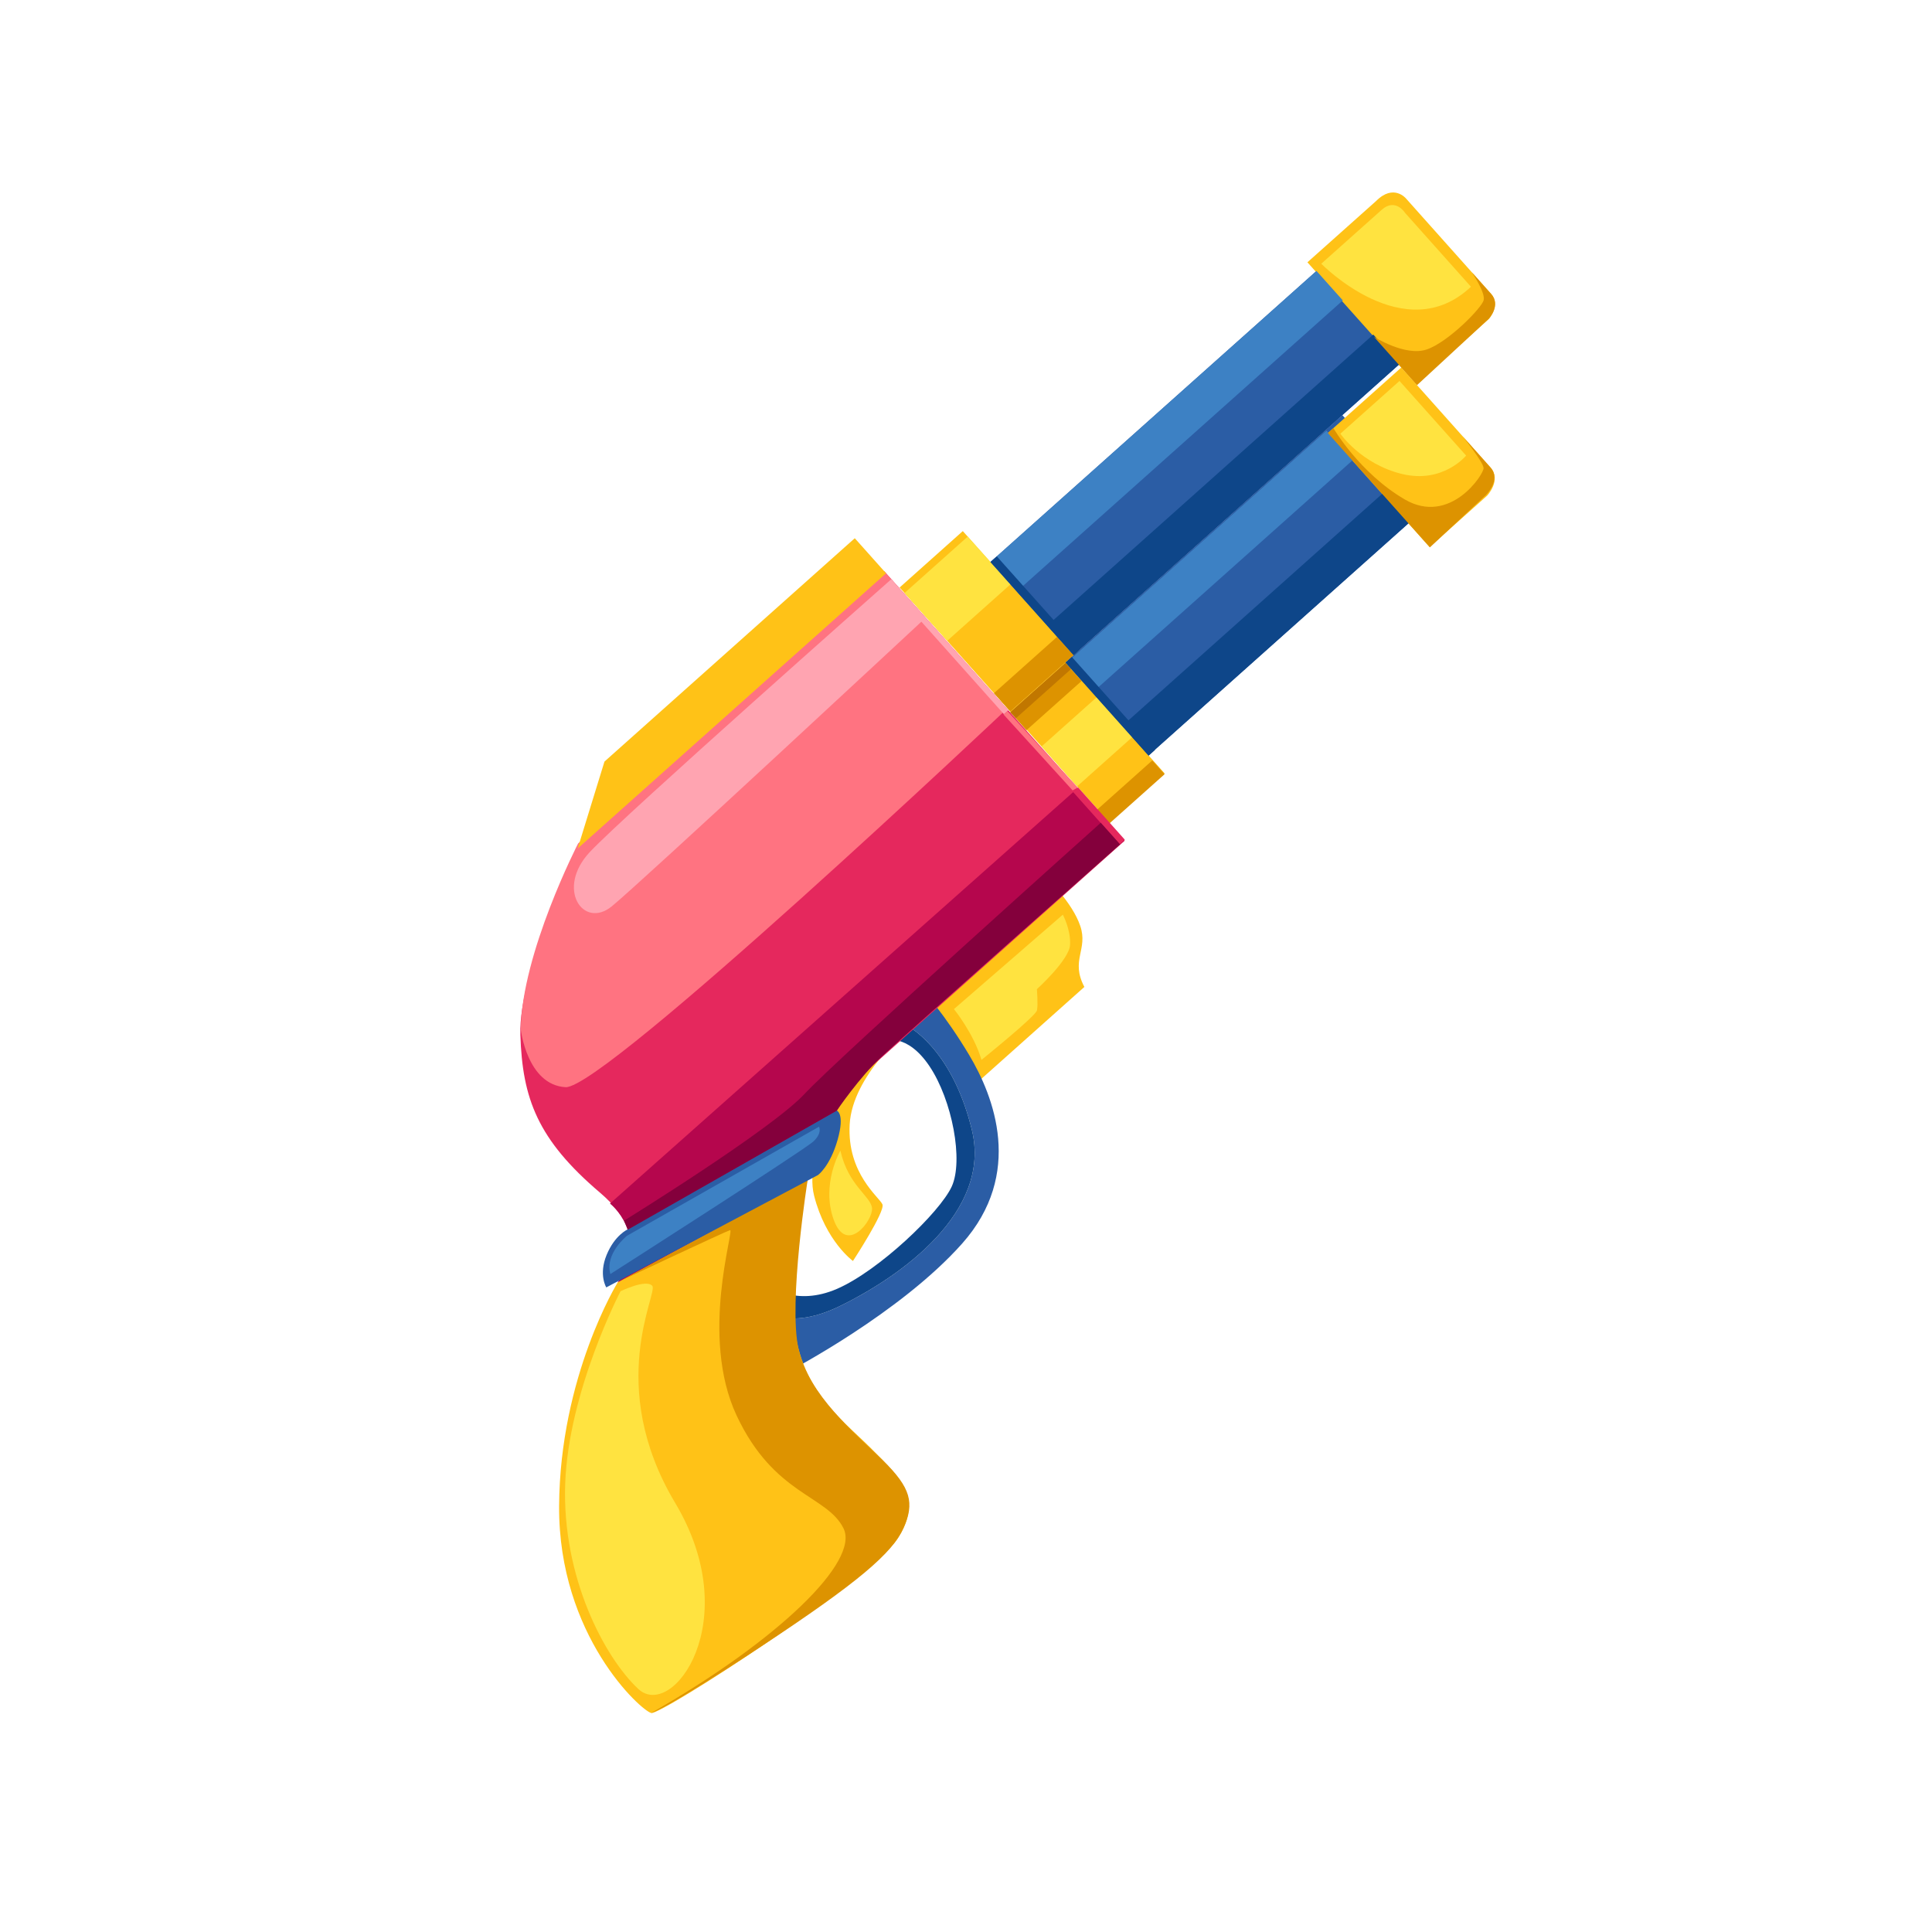 <?xml version="1.0" encoding="utf-8"?>
<!-- Generator: Adobe Illustrator 16.0.0, SVG Export Plug-In . SVG Version: 6.00 Build 0)  -->
<!DOCTYPE svg PUBLIC "-//W3C//DTD SVG 1.1//EN" "http://www.w3.org/Graphics/SVG/1.1/DTD/svg11.dtd">
<svg version="1.1" id="Ñëîé_1" xmlns="http://www.w3.org/2000/svg" xmlns:xlink="http://www.w3.org/1999/xlink" x="0px" y="0px"
	 width="600px" height="600px" viewBox="0 0 600 600" enable-background="new 0 0 600 600" xml:space="preserve">
<rect x="36" display="none" fill="#FFFFFF" width="1400" height="1000"/>
<g display="none">
	<path display="inline" fill="#006689" d="M1193.985,870.815c0,0,9.975-7.269,21.639-4.564
		c11.665,2.705,22.882,17.697,22.882,17.697l7.717-65.877l-22.484,7.607L1193.985,870.815z"/>
	<path display="inline" fill="#004D68" d="M1200.394,861.095l23.345-35.416l22.484-7.607l-6.252,53.366
		c0,0-2.063-26.918-11.852-28.771C1218.332,840.812,1200.394,861.095,1200.394,861.095z"/>
	<path display="inline" fill="#FFC217" d="M1211.06,828.891c0,0-16.06,30.599-37.191,47.842c0,0,1.057,6.932,12.954,3.381
		c11.896-3.55,36.24-46.489,39.621-52.574L1211.06,828.891z"/>
	<path display="inline" fill="#FFC217" d="M1240.897,823.144c0,0-19.019,20.286-10.65,46.658s45.137,34.486,49.701,44.376
		c4.564,9.889-1.521,28.4,4.564,34.739c6.086,6.34,49.954-24.597,48.687-45.897c-1.268-21.3-20.286-8.114-27.386-40.064
		c-7.101-31.951,6.436-64.129,20.714-83.541C1326.527,779.414,1260.042,806.026,1240.897,823.144z"/>
	<path display="inline" fill="#EAA700" d="M1333.199,903.02c-1.268-21.3-20.286-8.114-27.386-40.064
		c-7.101-31.951,6.436-64.129,20.714-83.541c0,0-17.808,7.129-37.646,16.38c-4.664,15.345-12.21,42.613-12.906,60.483
		c-1.015,26.034,13.524,30.091,28.4,36.177c13.293,5.438,25.491,13.582,21.429,29.242
		C1330.513,915.39,1333.546,908.845,1333.199,903.02z"/>
	<path display="inline" fill="#D17E1C" d="M1333.199,903.02c-1.268-21.3-20.286-8.114-27.386-40.064
		c-7.101-31.951,6.436-64.129,20.714-83.541c0,0-7.822,3.133-18.871,7.936c-3.487,7.959-9.651,23.892-13.593,44.754
		c-5.747,30.429,0.766,45.138,12.555,52.068c11.789,6.93,18.589,6.894,22.271,15.721c2.977,7.139-1.213,17.434-2.925,21.112
		c-0.054,0.231-0.099,0.458-0.159,0.691C1330.513,915.39,1333.546,908.845,1333.199,903.02z"/>
	<path display="inline" fill="#FFE340" d="M1240.981,827.539c0,0-10.819,14.537-8.452,33.556s20.829,30.007,36.889,37.276
		s20.927,13.693,19.067,24.174c-1.859,10.481-5.748,18.089-1.69,21.132c4.057,3.043,18.934-7.101,19.778-10.65
		c0.846-3.55-10.649,3.212-10.819-3.212c-0.169-6.424,7.607-20.117,1.521-29.076c-5.216-7.681-23.777-8.6-37.698-14.201
		c-20.455-8.229-17.412-29.414-7.776-43.784C1261.438,828.384,1257.718,818.579,1240.981,827.539z"/>
	<path display="inline" fill="#FFE340" d="M1209.849,835.948c0,0-9.558,15.621-17.331,25.146s-15.297,14.624-15.582,15.694
		c-0.285,1.069,0.674,3.085,5.349,0.267c7.541-4.546,16.723-17.204,23.925-28.328c7.203-11.125,9.112-14.302,9.112-14.302
		L1209.849,835.948z"/>
	<polygon display="inline" fill="#EAA700" points="1215.321,834.426 1224.086,831.698 1220.104,838.483 1212.164,839.46 	"/>
	<polygon display="inline" fill="#EAA700" points="1237.992,826.816 1301.482,795.029 1288.218,813 1234.72,832.007 	"/>
	<path display="inline" fill="#D17E1C" d="M1279.113,874.97c0,0-4.673-5.186-2.723-24.414c1.951-19.229,10.509-47.896,10.509-47.896
		l25.685-14.762l-15.096,44.07c0,0-3.957-4.706-13.691,8.879s-5.671,37.827,7.701,44.819c13.373,6.992,16.602,8.404,16.602,8.404
		S1284.483,887.271,1279.113,874.97z"/>
	<path display="inline" fill="#FFC217" d="M1377.744,638.539c0,0-49.701-38.205-128.817-31.105
		c-79.115,7.101-99.063,63.226-99.063,63.226l146.398,8.452c0,0-2.367-16.566,17.919-29.753
		c20.286-13.186,53.759-9.467,57.478-8.452C1375.378,641.92,1377.744,638.539,1377.744,638.539z"/>
	<path display="inline" fill="#EAA700" d="M1377.744,638.539c0,0-97.775-32.315-137.344,37.348l55.861,3.225
		c0,0-0.719-19.061,17.919-29.753s43.573-11.411,57.478-8.452C1371.658,640.906,1375.631,641.836,1377.744,638.539z"/>
	<path display="inline" fill="#FFE340" d="M1149.863,670.659c0,0,12.427-33.764,52.195-51.284
		c39.769-17.52,81.608-14.507,113.179-7.561s59.633,23.513,62.507,26.725c0,0-66.353-40.826-144.454-19.525
		s-65.677,95.092-65.677,95.092L1149.863,670.659z"/>
	<path display="inline" fill="#D17E1C" d="M1377.744,638.539c0,0-36.016-12.109-73.625-5.611
		c-37.61,6.499-51.558,26.278-51.558,26.278l43.996,16.989c0,0,0-9.636,8.241-18.765c0,0-17.413,6.414-17.223-4.241
		c0.143-7.986,24.422-16.655,44.356-17.614c32.547-1.565,43.614,4.358,43.614,4.358L1377.744,638.539z"/>
	<path display="inline" fill="#5CB4E5" d="M993.271,743.689c0,0,72.887-90.95,184.798-97.035
		c111.912-6.086,202.452,81.482,202.452,85.878c0,4.395-107.747,108.53-225.068,111.573
		c-117.322,3.043-162.182-82.497-162.182-82.497V743.689z"/>
	<path display="inline" fill="#8DCFF7" d="M1380.491,732.701c0,0-65.236-35.586-203.183-24.09
		c-137.945,11.495-184.037,42.516-184.037,42.516v-7.1c0,0,80.578-99.332,190.461-97.677
		C1293.616,648.006,1369.714,715.289,1380.491,732.701z"/>
	<path display="inline" fill="#B3E6FF" d="M1186.882,657.135c110.792-4.733,193.64,75.566,193.64,75.566
		c-10.777-17.412-86.891-84.695-196.773-86.351c-109.884-1.655-190.477,97.677-190.477,97.677v1.601
		C993.271,745.628,1076.09,661.868,1186.882,657.135z"/>
	<path display="inline" fill="#4E99CC" d="M993.271,761.608c0,0,32.07,70.97,135.609,81.636s221.253-72.507,251.641-110.543
		c0,0-80.958,47.121-182.727,66.055c-101.77,18.934-204.523-47.629-204.523-47.629V761.608z"/>
	<path display="inline" fill="#247AA0" d="M1131.15,831.424c-83.354-8.393-127.182-56.159-137.879-71.915v2.1
		c0,0,32.07,70.97,135.609,81.636s221.283-72.507,251.67-110.543C1364.702,751.804,1228.976,841.273,1131.15,831.424z"/>
	<path display="inline" fill="#FFC217" d="M1009.396,718.163c-0.258,0.669-0.674,74.551-0.167,75.903s25.981,25.02,26.996,24.682
		s0.223-127.482-0.453-127.145S1010.24,715.965,1009.396,718.163z"/>
	<path display="inline" fill="#EAA700" d="M1020.201,789.333c-12.301-5.56-10.25-14.2-11.212-17.958
		c-0.006,12.406,0.058,22.207,0.239,22.691c0.507,1.353,25.982,25.02,26.996,24.682c0.395-0.132,0.522-12.517,0.484-36.008
		C1036.715,789.502,1032.88,795.063,1020.201,789.333z"/>
	<path display="inline" fill="#FFC217" d="M1061.767,666.82c-3.28,2.273-5.057,5.832-5.071,9.506
		c-0.096,24.477-0.578,154.932-0.057,156.77c0.063,0.218,0.223,0.516,0.468,0.865c4.6,6.546,16.177,3.431,16.177-4.266V669.384
		c0-2.596-2.414-4.738-5.362-4.653C1066.092,664.783,1063.953,665.305,1061.767,666.82z"/>
	<path display="inline" fill="#EAA700" d="M1066.014,804.548c-4.307,0.776-7.431-1.635-9.612-4.702
		c0.007,19.06,0.071,32.666,0.237,33.25c0.063,0.218,0.223,0.516,0.468,0.865c4.6,6.546,16.177,3.431,16.177-4.266v-30.939
		C1071.864,801.546,1069.607,803.899,1066.014,804.548z"/>
	<path display="inline" fill="#FFC217" d="M1098.872,648.445c-3.641,2.699-5.613,6.922-5.629,11.282
		c-0.106,29.052-0.643,183.885-0.063,186.066c0.068,0.258,0.246,0.611,0.519,1.026c5.106,7.77,17.958,4.071,17.958-5.063v-190.27
		c0-3.08-2.679-5.624-5.952-5.522C1103.674,646.028,1101.301,646.646,1098.872,648.445z"/>
	<path display="inline" fill="#EAA700" d="M1102.254,815.52c-4.574-0.095-7.484-2.443-9.336-5.337
		c0.016,20.583,0.089,34.957,0.263,35.611c0.068,0.258,0.246,0.611,0.519,1.026c5.106,7.77,17.959,4.071,17.959-5.063v-30.587
		C1110.016,813.607,1107.174,815.623,1102.254,815.52z"/>
	<path display="inline" fill="#FFC217" d="M1137.615,632.958c-3.969,3.038-6.12,7.794-6.137,12.704
		c-0.115,32.714-0.701,207.067-0.068,209.523c0.074,0.291,0.269,0.689,0.565,1.156c5.567,8.749,19.578,4.585,19.578-5.701V636.384
		c0-3.469-2.921-6.333-6.489-6.219C1142.851,630.235,1140.263,630.932,1137.615,632.958z"/>
	<path display="inline" fill="#EAA700" d="M1142.679,821.41c-5.234-0.275-8.967-2.204-11.553-4.393
		c0.019,22.144,0.1,37.452,0.284,38.168c0.074,0.291,0.269,0.689,0.565,1.156c5.567,8.749,19.578,4.585,19.578-5.701v-31.636
		C1149.307,820.57,1146.406,821.606,1142.679,821.41z"/>
	<path display="inline" fill="#FFE340" d="M1012.171,760.637c0,0-0.38-40.318,0-42.094s21.554-22.563,21.554-22.563l0.508,37.524
		c0,0-2.536-3.17-9.256-2.028C1018.257,732.616,1013.059,743.773,1012.171,760.637z"/>
	<path display="inline" fill="#FFE340" d="M1058.449,736.166c0,0-0.213-54.235,0-60.225c0.212-5.988,11.157-11.918,12.045-4.944
		c0.887,6.974,0,58.196,0,58.196s-1.396-33.083-4.691-33.214C1062.506,695.848,1058.322,715.88,1058.449,736.166z"/>
	<path display="inline" fill="#FFE340" d="M1095.533,717.655v-59.844c0,0,1.03-7.734,6.387-9.256s6.449,2.789,6.449,5.452
		c0,2.662,0,58.576,0,58.576s-0.901-22.441-6.322-21.428C1096.626,692.171,1095.533,717.655,1095.533,717.655z"/>
	<path display="inline" fill="#FFE340" d="M1134.042,711.738v-67.859c0,0,1.188-8.771,7.025-10.495
		c5.837-1.726,7.094,3.163,7.094,6.182c0,3.02,0,66.422,0,66.422s-1.048-25.447-6.955-24.297S1134.042,711.738,1134.042,711.738z"/>
	<polygon display="inline" fill="#4E99CC" points="1151.584,648.84 1151.584,827.69 1163.272,802.119 1155.578,648.238 	"/>
	<polygon display="inline" fill="#4E99CC" points="1111.792,659.536 1111.792,818.705 1118.639,802.231 1115.215,658.07 	"/>
	<polygon display="inline" fill="#4E99CC" points="1073.283,677.507 1073.283,798.595 1081.413,791.321 1076.493,675.582 	"/>
	<polygon display="inline" fill="#4E99CC" points="1036.149,703.046 1036.709,782.74 1044.05,776.807 1038.626,700.826 	"/>
	<polygon display="inline" fill="#247AA0" points="1151.655,648.84 1152.583,834.536 1159.286,834.536 1153.011,648.84 	"/>
	<polygon display="inline" fill="#247AA0" points="1111.792,659.536 1111.792,832.824 1116.368,829.469 1112.969,658.895 	"/>
	<polygon display="inline" fill="#247AA0" points="1073.283,677.507 1073.283,821.7 1077.349,818.752 1074.063,677.04 	"/>
	<polygon display="inline" fill="#247AA0" points="1036.149,703.046 1036.715,804.157 1041.884,802.578 1036.709,702.708 	"/>
</g>
<g display="none">
	<rect x="558.688" y="210.712" display="inline" fill="#B5064D" width="37.525" height="11.639"/>
	<rect x="558.688" y="217.786" display="inline" fill="#96003D" width="37.525" height="4.193"/>
	<circle display="inline" fill="#FFC217" cx="550.16" cy="216.532" r="22.174"/>
	<circle display="inline" fill="#FFE340" cx="547.752" cy="211.37" r="14.604"/>
	<path display="inline" fill="#8608C1" d="M616.48,178.495c-0.603,0-5.82-0.401-6.623,0s-22.273,16.254-22.875,17.659
		c-0.603,1.404,0,41.538,0,42.541s27.09,28.093,27.09,28.093s4.816-15.853,7.424-47.357
		C624.105,187.926,616.48,178.495,616.48,178.495z"/>
	<path display="inline" fill="#640089" d="M615.427,178.636c0,0,0.739,63.095-4.522,84.975l-23.922-24.917l-0.268-22.163
		c0,0-1.99,12.371,6.889,18.24c8.88,5.87,13.244-2.257,15.502-25.133s0.752-31.144,0.752-31.144L615.427,178.636z"/>
	<path display="inline" fill="#FFC217" d="M644.531,141.161c0,0,35.761-44.097,93.252-45.902
		c57.49-1.806,88.192,27.391,88.795,46.655c0.602,19.264-47.559,117.691-128.227,118.293S629.237,164.338,644.531,141.161z"/>
	<path display="inline" fill="#FFE340" d="M664.841,194.188c-23.287-11.559-8.829-63.21,35.518-82.073
		c44.348-18.863,92.307-3.813,93.109,9.431c0.803,13.244-40.696,18.461-63.392,34.515
		C707.382,172.114,692.332,207.833,664.841,194.188z"/>
	<path display="inline" fill="#EAA700" d="M654.259,131.383c0,0-18.62,31.58-16.11,62.975s24.818,57.055,54.375,55.548
		c29.556-1.506,43.148-15.922,58.501-41.038c15.354-25.116,13.59-35.901,32.131-54.689c18.54-18.788,39.898-23.938,39.898-23.938
		l-3.214-4.947c0,0-14.313-17.669-36.897-24.153c0,0,29.362,14.514,30.392,23.013c0,0-30.1,5.418-51.17,32.708
		s-31.115,67.485-72.842,74.447s-48.762-49.163-38.93-78.862s24.361-36.997,24.361-36.997L654.259,131.383z"/>
	<path display="inline" fill="#B76400" d="M819.84,125.295c0,0-0.412-0.506-1.197-1.373c0.197,1.101,0.279,2.235,0.287,3.418
		c0.001,0.244-0.068,0.443-0.181,0.598c0.108,0.271,0.214,0.542,0.306,0.815c0,0-28.807,6.66-49.877,33.951
		c-21.069,27.291-21.19,71.204-73.144,77.2c-42.024,4.85-61.171-35.463-48.892-85.854c3.203-13.146,8.801-22.138,14.122-28.113
		l-7.006,5.446c0,0-18.62,31.58-16.11,62.975s24.818,57.055,54.375,55.548c29.556-1.506,43.148-15.922,58.501-41.038
		c15.354-25.116,13.59-35.901,32.131-54.689c18.54-18.788,39.898-23.938,39.898-23.938L819.84,125.295z"/>
	<path display="inline" fill="#8608C1" d="M663.529,360.252c0,0-0.996-28.106,22.783-35.029c23.778-6.924,27.842,8.578,27.842,8.578
		l26.488-48.611c0,0-47.408-4.516-70.735,22.273S663.529,360.252,663.529,360.252z"/>
	<path display="inline" fill="#FFC217" d="M730.076,357.73c0,0-3.882-10.234,4.697-31.605c8.578-21.371,26.789-35.818,26.789-35.818
		l-26.939-0.752c0,0-12.643,10.986-21.521,32.508C704.222,343.584,719.661,355.473,730.076,357.73z"/>
	<path display="inline" fill="#E5285D" d="M584.273,389.186c-1.387-10.139-2.459-9.708,14.397-69.506
		C615.527,259.88,615.15,221.867,615,194.325s-1.066-35.236-0.765-38.547c0.301-3.311,26.597-26.497,30.302-26.949
		s9.722,1.199,9.722,2.554s-12.794,20.767-13.396,53.275c-0.603,32.508,18.66,63.208,48.459,60.801
		c29.799-2.408,53.822-13.546,68.119-50.719c14.298-37.173,49.145-70.986,82.668-64.565v114.38c0,0-20.611,43.645-67.567,46.654
		c-46.956,3.011-87.813,3.612-104.971,37.625c-17.157,34.014,10.575,45.893,6.962,67.344c-3.611,21.451-27.07,20.85-49.043,17.238
		C603.518,409.803,585.881,400.938,584.273,389.186z"/>
	<path display="inline" fill="#B5064D" d="M671.036,405.413c0,0,7.851-15.175-5.594-31.429s-25.484-30.701-19.264-57.992
		s35.512-40.435,65.815-45.25s76.658-1.806,104.65-43.645c27.993-41.839,9.782-97.388,9.782-97.388s7.96-1.139,13.683,0.466v114.38
		c0,0-13.818,32.727-48.443,42.927s-61.678,2.391-92.811,14.121s-40.131,42.339-35.763,57.36S681.495,389.886,671.036,405.413z"/>
	<path display="inline" fill="#FFC217" d="M840.109,130.667v114.38c0,0,1.991,2.97,7.208,0.682
		c5.218-2.288,23.863-17.338,23.863-17.338v-77.256l-27.375-23.077C843.806,128.058,840.928,126.954,840.109,130.667z"/>
	<polygon display="inline" fill="#8608C1" points="871.181,158.729 871.181,183.261 871.181,191.689 871.181,215.769 
		896.528,199.515 896.528,191.689 896.528,183.261 896.528,175.209 	"/>
	<path display="inline" fill="#FFE340" d="M844.337,185.917c0,0,0-50.446,0.15-51.199c0.15-0.752,1.929-1.293,1.929-1.293
		l21.494,18.422v34.916c0,0-2.004-21.07-11.787-23.177C846.341,161.479,844.337,185.917,844.337,185.917z"/>
	<path display="inline" fill="#AA5DCE" d="M895.302,186.763v-10.836l-22.485-14.147v22.575c0,0,1.159-9.782,9.587-8.127
		C890.831,177.883,895.302,183.753,895.302,186.763z"/>
	<path display="inline" fill="#EAA700" d="M840.109,202.415v42.14c0,0,2.191,2.95,7.208,1.174l23.863-17.338v-34.404
		c0,0-0.178,18.963-6.8,23.779s-19.887,7.675-21.241,6.622C841.785,223.334,840.109,202.415,840.109,202.415z"/>
	<path display="inline" fill="#640089" d="M896.528,187.967v12.04l-25.348,15.762v-24.19c0,0,0.574,10.686,6.745,9.331
		s14.192-4.816,15.848-6.17C895.43,193.385,896.528,187.967,896.528,187.967z"/>
	<path display="inline" fill="#FF7381" d="M645.576,131.579c-1.203,0-27.09,22.274-27.49,25.886
		c-0.402,3.612,6.621,33.311,1.806,84.079c-4.816,50.768-32.509,126.018-30.702,141.27c1.806,15.25,28.494,23.478,43.344,26.086
		c14.85,2.609,25.284-15.05,13.846-26.287c-11.438-11.237-32.508-15.853-33.711-51.371c-1.205-35.518,23.277-53.778,23.076-103.142
		c-0.201-49.364-4.168-68.9-1.354-79.414S645.576,131.579,645.576,131.579z"/>
	<path display="inline" fill="#FF7381" d="M822.213,133.425c-3.311-0.691-27.842,9.542-47.407,41.448
		c-19.565,31.906-24.832,81.42-87.741,80.066c0,0-46.183-1.479-51.837-53.866l-7.31,67.562l-0.17,5.774
		c0,0,3.029-16.008,14.166-16.609c11.138-0.602,15.652,15.05,69.23,7.374c53.578-7.675,91.955-70.283,102.941-91.203
		S822.213,133.425,822.213,133.425z"/>
	<path display="inline" fill="#96003D" d="M662.273,370.32c0,0-27.331-27.386-15.124-58.035c12.207-30.65,41.278-38.146,63.277-41.9
		c21.999-3.755,58.606,0.029,88.688-24.08c30.081-24.109,33.122-59.307,33.104-78.368s-5.896-38.227-5.896-38.227
		s11.744-0.897,13.788,0.956v114.008c0,0-3.815-53.56-3.815-55.464s1.56,38.26-16.626,57.384
		c-20.986,22.071-41.403,27.107-83.66,29.833c-42.258,2.726-73.33,8.722-83.414,40.883S662.273,370.32,662.273,370.32z"/>
	<path display="inline" fill="#96003D" d="M807.648,280.645c0,0,18.207-12.304,24.802-23.052
		c6.595-10.749,7.659-12.918,7.659-12.918v-87.08l-9.402,48.65l-18.003,47.06c0,0,14.527-12.105,16.571-11.492
		c2.045,0.613-1.226,19.624-24.12,34.955s-50.704,16.623-50.704,16.623S786.839,292.699,807.648,280.645z"/>
	<path display="inline" fill="#640089" d="M663.529,360.252c0,0-6.166-25.021,13.254-44.441
		c19.419-19.42,52.686-20.854,52.686-20.854s-15.01,18.076-18.414,33.672l-2.383-2.597c0,0,7.563-19.215,0.613-19.828
		c-6.95-0.613-26.364,4.088-36.795,24.325S663.529,360.252,663.529,360.252z"/>
	<path display="inline" fill="#AA5DCE" d="M604.377,185.395c0,0-14.711,10.864-15.271,11.837s-0.561,25.32-0.561,25.32
		s8.585,1.545,14.035-13.718C608.031,193.571,604.377,185.395,604.377,185.395z"/>
	<path display="inline" fill="#AA5DCE" d="M684.756,323.643c0,0,9.675-11.238,16.625-11.784c6.95-0.545,4.906,9.131,2.861,9.54
		C702.198,321.807,695.744,319.079,684.756,323.643z"/>
	<path display="inline" fill="#FFE340" d="M739.538,294.956c0,0-17.454,19.656-20.169,37.344s5.779,21.259,5.779,21.259
		s-2.082-13.176,5.336-30.981s20.229-29.187,20.229-29.187L739.538,294.956z"/>
	<path display="inline" fill="#FFF2B0" d="M779.876,118.074c-1.636-5.724-26.381-11.217-49.8-9.812
		c-23.418,1.405-28.15,10.084-27.878,11.447s17.989-2.998,42.791,1.635S779.876,118.074,779.876,118.074z"/>
	<path display="inline" fill="#FFF2B0" d="M699.746,122.801c0,0-10.357,9.446-7.359,13.807s40.064-2.317,41.428-7.291
		S699.746,122.801,699.746,122.801z"/>
</g>
<g display="none">
	<path display="inline" fill="#FFC217" d="M1337.828,197.958l-79.639,74.724c0,0,1.933,12.216,9.693,23.427l86.173-80.856
		L1337.828,197.958z"/>
	<polygon display="inline" fill="#E5285D" points="1346.883,196.734 1337.327,197.424 1354.221,215.429 1355.893,206.337 	"/>
	
		<rect x="1248.816" y="248.231" transform="matrix(0.729 -0.684 0.684 0.729 181.396 963.259)" display="inline" fill="#EAA700" width="118.144" height="8.367"/>
	
		<rect x="1240.439" y="235.772" transform="matrix(-0.729 0.684 -0.684 -0.729 2408.487 -473.782)" display="inline" fill="#FFE340" width="115.079" height="7.687"/>
	<path display="inline" fill="#00366B" d="M1256.951,348.41c0,0,1.26-25.592,14.964-35.441l-15.967-75.551l-16.909,71.783
		L1256.951,348.41z"/>
	<path display="inline" fill="#FFC217" d="M1100.48,227.281c0,0,21.937-54.666,23.67-56.292
		c1.734-1.627,129.77-36.495,129.77-36.495l-41.026,41.002c0,0,2.99-8.574-6.058-8.862s-61.561,11.367-62.66,13.402
		s-12.928,32.193-12.077,33.902C1132.95,215.647,1100.48,227.281,1100.48,227.281z"/>
	<path display="inline" fill="#FFE340" d="M1124.15,170.988c-1.733,1.626-23.67,56.292-23.67,56.292s1.449-0.519,3.721-1.352
		c4.134-9.74,21.998-51.784,22.617-52.365c0.598-0.562,94.597-26.368,121.877-33.849l5.225-5.222
		C1253.92,134.493,1125.885,169.361,1124.15,170.988z"/>
	<path display="inline" fill="#EAA700" d="M1137.389,176.812c-1.274,1.045-11.951,30.735-16.188,42.616
		c6.172-2.501,11.24-4.801,10.897-5.49c-0.851-1.709,10.978-31.867,12.077-33.902s53.612-13.69,62.66-13.402
		s6.058,8.862,6.058,8.862l9.57-9.565c-0.6-3.688-2.528-8.907-8.652-9.102C1204.312,156.526,1138.983,175.503,1137.389,176.812z"/>
	<path display="inline" fill="#B5064D" d="M1198.003,368.525c0,0,13.433-2.946,16.774,1.818c3.342,4.764,2.872,19.498-13.668,39.156
		c0,0-1.588,1.113-2.21,8.469c-0.622,7.354,9.821,67.524,11.98,70.765s61.864,11.546,65.942,11.481s11.455-6.234,10.113-12.875
		c-1.341-6.642-31.604-141.13-37.75-179.752c-6.145-38.623,9.091-66.085,33.823-87.034s34.315-46.014,34.315-46.014l-104.915,73.51
		L1198.003,368.525z"/>
	<path display="inline" fill="#E5285D" d="M1227.114,440.021c-4.634-33.271,20.341-53.694,17.235-77.363
		c-3.105-23.67-36.705-74.758-36.705-74.758l0,0l-9.642,80.625c0,0,13.433-2.946,16.774,1.818
		c3.342,4.764,2.872,19.498-13.668,39.156c0,0-1.588,1.113-2.21,8.469c-0.622,7.354,9.821,67.524,11.98,70.765
		s61.864,11.546,65.942,11.481s11.455-6.234,10.113-12.875c-0.045-0.225-0.126-0.607-0.235-1.115l-19.456,1.911
		C1267.244,488.136,1231.748,473.291,1227.114,440.021z"/>
	<path display="inline" fill="#2B5DA5" d="M1283.424,105.532l-101.627,95.355c0,0-66.063-1.45-117.553,43.101
		c-51.489,44.551-39.921,93.765-39.921,93.765l67.421,75.864c0,0,38.416,12.076,93.408-32.752
		c54.992-44.827,55.521-134.869,55.521-134.869l120.495-112.314c0,0,7.134-8.583,4.21-13.738l-35.665-38.01
		C1329.714,81.934,1319.06,76.559,1283.424,105.532z"/>
	<path display="inline" fill="#3D81C4" d="M1337.635,90.375l-7.921-8.441c0,0-10.654-5.375-46.29,23.598l-101.627,95.355
		c0,0-66.063-1.45-117.553,43.101c-51.489,44.551-39.921,93.765-39.921,93.765l16.987,19.114l151.104-130.232L1337.635,90.375z"/>
	<path display="inline" fill="#81B7E2" d="M1200.076,232.663c-39.047-38.57-171.75,30.44-176.813,87.756l1,17.271l67.451,75.896
		l18.234,1.316c0,0,37.281-9.771,76.686-60.787S1220.648,252.984,1200.076,232.663z"/>
	<path display="inline" fill="#E5285D" d="M1164.738,277.857c-24.667-28.978-106.57-1.322-144.463,34.734
		c-37.893,36.056-47.613,81.289-21.667,111.615c25.946,30.325,69.253,19.283,105.282-6.999S1194.173,312.435,1164.738,277.857z"/>
	<path display="inline" fill="#FF7381" d="M1120.857,288.227c-11.671-14.709-61.286,2.697-97.392,35.682
		s-32.579,62.402-22.88,74.744c9.699,12.341,42.669,6.986,80.004-25.789C1117.926,340.089,1132.909,303.418,1120.857,288.227z"/>
	<path display="inline" fill="#B5064D" d="M1099.034,270.414c0,0,48.167-14.722,65.704,7.443
		c17.538,22.166,9.049,69.504-40.529,120.976c-49.577,51.472-99.421,56.483-125.601,25.374
		c-26.181-31.109-9.426-66.514-9.426-66.514s-12.119,23.907,4.666,51.418c16.785,27.512,72.603,11.627,113.274-28.416
		c40.673-40.043,44.752-95.031,33.841-105.859C1130.052,264.009,1099.034,270.414,1099.034,270.414z"/>
	<path display="inline" fill="#84003C" d="M1099.034,270.414c0,0,48.167-14.722,65.704,7.443
		c17.538,22.166,9.049,69.504-40.529,120.976c-49.577,51.472-99.421,56.483-125.601,25.374
		c-26.181-31.109-9.426-66.514-9.426-66.514s-11.249,29.439,5.665,56.871c27.572,44.717,82.037,20.365,122.709-19.679
		c40.673-40.044,55.466-92.854,43.127-113.995C1144.833,253.735,1099.034,270.414,1099.034,270.414z"/>
	<polygon display="inline" fill="#E5285D" points="1329.714,81.934 1365.754,120.344 1366.732,92.843 1354.469,79.773 	"/>
	<path display="inline" fill="#0E4689" d="M1236.621,225.255c0,0,4.529,10.851,4.021,20.716l120.511-112.302
		c0,0,7.562-7.452,4.601-13.326l-7.508-8.002L1236.621,225.255z"/>
	<path display="inline" fill="#E5285D" d="M1252.193,89.781c0,0,48.365,45.185,43.122,130.605l10.758-37.818l-30.519-85.638
		l-14.411-15.359L1252.193,89.781z"/>
	<path display="inline" fill="#FFC217" d="M1274.144,98.047c0,0,35.547,83.589,21.468,122.306l29.207-27.405
		c0,0,16.169-36.491-27.238-116.43L1274.144,98.047z"/>
	<path display="inline" fill="#FFC217" d="M1260.762,244.635c0,0-2.739,33.058,27.311,60.697l-8.97,25.721
		c0,0-17.486-11.82-26.061-34.99C1244.468,272.892,1260.762,244.635,1260.762,244.635z"/>
	<path display="inline" fill="#FFE340" d="M1288.412,130.594c0,0-7.453-21.474-11.971-31.902l20.306-19.052
		c0,0,7.372,13.971,16.043,33.536c0,0-4.981-8.116-13.71-2.183S1288.412,130.594,1288.412,130.594z"/>
	<path display="inline" fill="#EAA700" d="M1295.444,167.134c0,0,6.897,30.325,0.167,53.219l29.207-27.405
		c0,0,6.468-24.968-0.517-48.925c0,0-2.386,9.348-14.046,18.971C1298.596,172.619,1295.444,167.134,1295.444,167.134z"/>
	<path display="inline" fill="#B5064D" d="M1348.485,101.939l17.269,18.405l0.979-27.501l-6.258-6.668c0,0,1.662,3.331-0.103,10.002
		s-4.659,9.262-5.576,9.621S1348.485,101.939,1348.485,101.939z"/>
	<path display="inline" fill="#FF7381" d="M1331.895,82.898l10.511,11.203c0,0,0.352-3.84,4.958-6.281
		c4.605-2.441,9.378-2.906,9.378-2.906l-3.629-3.868L1331.895,82.898z"/>
	<path display="inline" fill="#4B94C6" d="M1148.533,267.734c0,0,10.044,2.488,16.205,10.124c6.162,7.637,13.41,21.48,3.646,53.518
		s-43.334,68.426-61.371,83.279c0,0,20.318-0.389,60.782-38.854c40.464-38.464,46.429-80.139,46.429-80.139
		s-12.307,33.205-40.978,65.498c-16.003,18.025-20.775,15.545-20.775,15.545s21.254-21.448,30.028-53.191
		C1191.272,291.771,1167.063,269.832,1148.533,267.734z"/>
	<path display="inline" fill="#ABDDFF" d="M1033.622,299.817c0,0,11.048-28.011,64.162-55.546s87.752-17.234,97.559-6.79
		c21.596,23.003,9.714,60.022,2.075,63.175s2.467-17.927-28.405-38.47C1138.14,241.644,1079.32,258.527,1033.622,299.817z"/>
	<path display="inline" fill="#FF7381" d="M1209.1,361.957c0,0,9.849,1.463,12.358,9.367s-7.946,27.082-13.383,34.413
		c-5.436,7.331-5.652,21.361-5.058,24.372s9.396,51.847,11.176,53.744c1.78,1.898,42.941,10.112,42.941,10.112
		s-25.288-0.806-37.477-29.959c-12.189-29.153-10.402-48.671,0.367-61.898c10.769-13.228,20.67-27.87,14.658-41.409
		C1228.671,347.161,1209.1,361.957,1209.1,361.957z"/>
	<path display="inline" fill="#FFAEBA" d="M1101.439,295.705c-3.203-8.184-45.975,7.097-60.021,21.125
		c-14.047,14.027-3.049,20.726,10.222,16.938C1064.909,329.981,1103.355,300.6,1101.439,295.705z"/>
	<path display="inline" fill="#FFAEBA" d="M1023.891,335.461c-7.003-0.564-31.516,33.208-24.979,47.781s40.988-26.672,37.928-38.967
		C1033.779,331.982,1023.891,335.461,1023.891,335.461z"/>
	<path display="inline" fill="#84003C" d="M1295.35,195.413l-54.704,50.556c0,0-3.492,45.619-14.122,73.49l4.515,8.494
		c0,0,10.332-33.78,12.89-39.508c2.558-5.727,3.904,3.75,3.904,3.75s3.496-27.848,9.89-40.761
		c6.395-12.914,10.443-16.385,13.952-20.043c3.51-3.658,21.393-19.706,24.038-24.089L1295.35,195.413z"/>
	<path display="inline" fill="#FFE340" d="M1257.363,254.559c0,0-5.039,11.921-0.904,31.124s18.54,32.951,20.242,33.696
		c1.703,0.744,7.127-9.697,6.264-12.4s-15.472-10.071-21.82-30.208C1254.795,256.634,1257.363,254.559,1257.363,254.559z"/>
</g>
<g display="none">
	<path display="inline" fill="#E5285D" d="M290.156,750.95c0,0-2.415,1.534,3.045,16.617s12.36,17.42,12.36,17.42l-5.587,6.162
		c0,0-13.626-9.879-17.604-31.612L290.156,750.95z"/>
	<path display="inline" fill="#E5285D" d="M290.191,817.174c0,0,25.335-29.429,26.391-33.2c1.055-3.771-3.237-16.81-9.845-25.165
		s-17.006-9.819-17.006-9.819l13.894-15.32c0,0,8.623,7.145,17.089,20.9s10.557,29.273,9.712,31.322
		c-0.844,2.049-33.29,41.041-33.29,41.041L290.191,817.174z"/>
	<path display="inline" fill="#B5064D" d="M308.605,755.072c-5.236-5.915-11.39-8.869-15.164-10.174l-3.71,4.091
		c0,0,10.398,1.464,17.006,9.819s10.927,21.418,9.87,25.189c-1.055,3.771-26.403,33.188-26.403,33.188l2.086,2.936
		c7.436-9.094,26.867-32.92,28.093-35.625C321.902,781.146,316.948,764.494,308.605,755.072z"/>
	<path display="inline" fill="#84003C" d="M303.625,733.669l-2.917,3.216c2.719,1.861,7.22,5.445,11.911,11.526
		c7.375,9.559,15.912,29.515,14.521,36.076l-31.795,39.925l1.786,2.515c0,0,32.429-39.007,33.273-41.056s-1.223-17.545-9.688-31.301
		C312.25,740.814,303.625,733.669,303.625,733.669z"/>
	<path display="inline" fill="#FFC217" d="M192.522,856.723c0,0,38.669-30.229,53.335-20.082
		c14.665,10.146,4.996,29.748,13.135,60.995c8.14,31.247,30.476,38.894,34.941,38.438c4.465-0.454,27.545-25.906,30.026-33.112
		s-15.743-46.698-31.457-87.966c-15.714-41.268-5.471-68.454-5.471-68.454L192.522,856.723z"/>
	<path display="inline" fill="#DD9300" d="M257.708,820.593c-9.792-9.179-26.826-2.238-37.148,3.444l-28.037,32.686
		c0,0,38.669-30.229,53.334-20.082c9.334,6.458,8.812,16.754,9.296,31.438C260.922,844.766,270.126,832.234,257.708,820.593z"/>
	<path display="inline" fill="#DD9300" d="M261.354,776.479c1.117,6.937,4.105,20.13,12.097,41.278
		c12.815,33.911,32.053,76.011,35.063,86.845c2.764,9.952-1.461,19.542-2.168,21.038c7.689-8.041,16.165-18.47,17.614-22.679
		c2.481-7.206-15.743-46.698-31.457-87.966c-15.714-41.268-5.471-68.454-5.471-68.454L261.354,776.479z"/>
	<path display="inline" fill="#2B5DA5" d="M356.512,519.233L127.358,771.936l-15.718-14.254l-9.649,10.641
		c0,0-3.834,36.601,27.979,69.052c31.814,32.452,52.292,32.559,52.292,32.559l253.145-279.157L356.512,519.233z"/>
	<path display="inline" fill="#0E4689" d="M182.262,869.933l253.145-279.157l-25.392-23.025L149.686,854.83
		C170.354,870.308,182.262,869.933,182.262,869.933z"/>
	<path display="inline" fill="#3D81C4" d="M356.512,519.233L127.358,771.936l-15.718-14.254l-9.649,10.641
		c0,0-2.318,27.461,17.185,55.765l258.798-285.392L356.512,519.233z"/>
	<path display="inline" fill="#FFC217" d="M298.594,728.89c0,0,39.107,0.542,40.945-0.492c1.84-1.035,82.15-91.12,82.15-91.12
		l-21.961-19.915L298.594,728.89z"/>
	<path display="inline" fill="#FFC217" d="M330.693,539.365c0,0,24.066,14.056,41.689,30.375
		c17.624,16.319,34.555,33.692,34.555,33.692l31.17-15.296l12.247-30.266c0,0-9.36-15.749-33.939-36.688
		c-24.58-20.938-39.906-30.107-42.194-29.819C371.932,491.653,330.693,539.365,330.693,539.365z"/>
	<path display="inline" fill="#FFC217" d="M247.5,602.394c0,0,11.635,10.775,14.032,12.725c2.398,1.949,23.495,10.724,25.411,8.858
		c1.917-1.865,29.095-31.707,29.52-32.672c0.425-0.966-23.11-37.393-23.481-37.729c-0.371-0.336-5.651,5.458-5.651,5.458
		s4.536,8.391,3.987,9.244c-0.549,0.854-26.667,29.63-26.667,29.63l-7.851-5.769L247.5,602.394z"/>
	<path display="inline" fill="#FFE340" d="M367.103,559.548c0,0-18.433-14.351-32.307-21.19c0,0,37.901-43.308,39.83-43.924
		c1.929-0.615,22.216,12.209,33.344,22.469c0,0-10.867-3.1-27.094,14.608C364.649,549.218,367.103,559.548,367.103,559.548z"/>
	<path display="inline" fill="#DD9300" d="M406.938,603.433l43.926-45.983c0,0-12.76-16.795-21.855-25.014
		c0,0,9.568,7.325-10.824,30.373c-20.394,23.048-30.022,21.934-30.022,21.934L406.938,603.433z"/>
	<path display="inline" fill="#DD9300" d="M287.319,559.023c0,0,3.994,3.284,12.767,16.08c8.772,12.796,8.561,18.12,6.842,20.389
		c-1.721,2.269-18.316,22.681-20.099,23.653c0,0,17.802-21.121,17.671-26.191c-0.129-5.071-13.189-24.682-13.189-24.682
		L287.319,559.023z"/>
	<path display="inline" fill="#DD9300" d="M256.575,592.386l-2.689,2.966c0,0,7.578,9.91,16.422,16.917
		c8.844,7.007,14.95,8.041,14.95,8.041s-9.329-5.194-16.338-12.114c-7.01-6.919-4.25-10.271-4.25-10.271L256.575,592.386z"/>
	<path display="inline" fill="#FFE340" d="M267.228,596.192c0,0-2.435,4.547,2.322,8.86s10.635,8.631,10.635,8.631
		s14.505-14.878,14.457-26.742c-0.048-11.865-5.655-14.247-5.655-14.247L267.228,596.192z"/>
	<path display="inline" fill="#2B5DA5" d="M111.532,757.584c0,0,3.199,14.722,19.039,30.773l-3.471-16.656L111.532,757.584z"/>
	<path display="inline" fill="#FFC217" d="M390.137,621.414l21.168,27.526l60.502-66.72c0,0,3.221-8.562-3.057-15.604
		c-6.277-7.044-9.701-10.148-9.701-10.148s-3.263-3.297-8.701,1.396C444.909,562.559,390.137,621.414,390.137,621.414z"/>
	<path display="inline" fill="#FFE340" d="M328.887,723.479c0,0-23.133,1.426-23.318,1.258s87.797-95.329,87.797-95.329
		l9.141,15.494c0,0-6.681-3.807-14.313,3.12c-7.632,6.926-55.969,62.837-58.623,66.509S328.887,723.479,328.887,723.479z"/>
	<path display="inline" fill="#FFE340" d="M406.325,635.475l-11.286-15.301l55.051-58.659c0,0,5.613-4.701,8.664-2.105
		c3.05,2.596,8.299,8.538,9.758,11.212c0,0-8.001-6.073-34.942,22.52S406.325,635.475,406.325,635.475z"/>
	<path display="inline" fill="#E5285D" d="M141.462,756.382c0,0,17.127,46.192,69.408,82.271l19.23-21.221
		c0,0-41.083-23.591-70.23-81.35L141.462,756.382z"/>
	<path display="inline" fill="#E5285D" d="M172.972,721.635c0,0,17.127,46.191,69.408,82.27l19.23-21.221
		c0,0-41.083-23.59-70.23-81.35L172.972,721.635z"/>
	<path display="inline" fill="#FF7381" d="M156.124,783.342l19.238-21.214c0,0-9.519-14.408-15.491-26.046l-18.574,20.483
		C141.296,756.565,148.522,772.895,156.124,783.342z"/>
	<path display="inline" fill="#FF7381" d="M187.634,748.595l19.237-21.215c0,0-9.519-14.408-15.491-26.046l-18.574,20.483
		C172.806,721.817,180.032,738.146,187.634,748.595z"/>
	<path display="inline" fill="#B5064D" d="M184.185,816.787l18.906-20.849c0,0,16.838,15.936,27.075,21.552l-19.234,21.218
		C210.931,838.708,194.678,827.69,184.185,816.787z"/>
	<path display="inline" fill="#B5064D" d="M215.694,782.039l18.906-20.849c0,0,16.838,15.936,27.075,21.553l-19.234,21.217
		C242.441,803.96,226.188,792.943,215.694,782.039z"/>
	<path display="inline" fill="#DD9300" d="M392.813,624.855l18.671,24.248l-72.05,79.344l-40.906,0.383
		c0,0,35.292-2.543,36.729-4.128s68.438-77.036,68.26-78.309c-0.18-1.273-13.086-19.646-13.086-19.646L392.813,624.855z"/>
	<path display="inline" fill="#DD9300" d="M459.125,556.474l10.35,10.985c0,0,7.748,5.753,2.332,14.762l-60.438,66.649l-5.004-6.382
		c0,0,7.04-4.658,31.5-28.691s31.114-39.994,30.369-44.225S459.125,556.474,459.125,556.474z"/>
	<path display="inline" fill="#FFE340" d="M239.257,809.627c-0.924,0.952,17.188-0.634,24.325,8.062
		c7.138,8.694,11.384,21.653,4.045,40.771c-7.338,19.118-8.57,34.443-1.201,49.347c7.37,14.904,24.272,29.342,34.367,18.944
		c10.095-10.397-25.852-91.431-36.149-113.21S252.681,795.805,239.257,809.627z"/>
	<path display="inline" fill="#B77013" d="M198.512,852.354l28.675-31.623c0,0,20.212-10.197,30.521-0.139
		c10.309,10.059,4.001,25.501,4.001,25.501s4.001-14.368-7.335-22.815s-25.14,5.121-25.14,5.121s10.774-5.817,19.332,4.775
		s5.573,17.809,5.573,17.809s-1.376-10.069-9.695-15.164S198.512,852.354,198.512,852.354z"/>
	<path display="inline" fill="#B77013" d="M273.745,818.534c0,0-8.55-23.361-11.363-36.613l22.228-24.527
		c0,0-2.767,25.277,3.745,45.028c6.512,19.752,20.262,52.55,24.387,63.621c4.123,11.072,6.323,16.315,6.323,16.315
		s-22.612-40.25-31.672-61.131c-9.06-20.88-12.463-21.8-13.542-20.111C272.772,802.804,270.655,806.585,273.745,818.534z"/>
</g>
<g display="none">
	<g display="inline">
		<g>
			<path fill="#960024" d="M723.446,870.132c0,0-10.729-14.778,12.134-33.045l-37.275-10.591c0,0-0.076,12.547,0.371,12.943
				C699.125,839.836,723.446,870.132,723.446,870.132z"/>
		</g>
	</g>
	<g display="inline">
		<g>
			<path fill="#CF2B40" d="M698.893,818.062c0,0,15.226,17.464,43.869,7.654c0,0,0.966,8.841,0.569,9.289
				s-24.464,8.697-42.213-4.196C701.118,830.809,694.407,823.674,698.893,818.062z"/>
		</g>
	</g>
	<g display="inline">
		<g>
			<path fill="#F4CC21" d="M452.069,772.854c0,0,41.642-46.051,92.31-2.052c50.668,43.998,6.169,89.146,6.169,89.146
				s-39.37,49.685-89.232,4.774C411.453,819.812,452.069,772.854,452.069,772.854z"/>
		</g>
	</g>
	<g display="inline">
		<g>
			<path fill="#FFE45F" d="M452.069,772.854c0,0,41.149-45.484,91.409-2.808l0.062,0.074c0,0-31.153-28.442-74.109,18.323
				c-30.952,33.696-20.191,61.14-10.429,74.107C412.777,818.311,452.069,772.854,452.069,772.854z"/>
		</g>
	</g>
	<g display="inline">
		<g>
			<path fill="#E2A700" d="M537.629,848.147c38.98-42.452,12.057-72.214,6.26-77.76c0.164,0.141,0.326,0.271,0.49,0.414
				c50.668,43.998,6.169,89.146,6.169,89.146s-39.37,49.685-89.232,4.774c-0.226-0.203-0.435-0.406-0.656-0.609
				C466.275,868.631,498.325,890.949,537.629,848.147z"/>
		</g>
	</g>
	<g display="inline">
		<g>
			<path fill="#CF2B40" d="M932.934,422.848c0,0,11.201-10.859,19.939-13.514c0,0,3.774-0.656,10.048,4.893
				c6.274,5.549,6.085,9.375,6.085,9.375c-1.567,8.997-10.976,21.441-10.976,21.441l-36.067,40.781l-12.549-11.098l-12.548-11.098
				L932.934,422.848z"/>
		</g>
	</g>
	<g display="inline">
		<g>
			<path fill="#960024" d="M969.006,423.602c-1.567,8.997-10.976,21.441-10.976,21.441l-36.067,40.781l-4.93-4.359
				c6.083-6.878,33.558-37.943,35.671-40.334c2.378-2.688,16.595-19.666,10.217-26.904
				C969.195,419.775,969.006,423.602,969.006,423.602z"/>
		</g>
	</g>
	<g display="inline">
		<g>
			<path fill="#DB726B" d="M932.934,422.848c0,0,11.201-10.859,19.939-13.514c0,0,3.331-0.578,8.936,3.951
				c-1.146-0.186-2.613-0.244-4.454,0.012c-5.464,0.759-18.198,14.256-18.198,14.256l-36.464,41.229l-5.826-5.152L932.934,422.848z"
				/>
		</g>
	</g>
	<g display="inline">
		<g>
			
				<rect x="546.946" y="715.905" transform="matrix(-0.662 0.749 -0.749 -0.662 1504.189 809.705)" fill="#8CC34B" width="45.468" height="55.639"/>
		</g>
	</g>
	<g display="inline">
		<g>
			
				<rect x="531.709" y="722.771" transform="matrix(-0.662 0.749 -0.749 -0.662 1468.766 798.688)" fill="#AED582" width="45.468" height="14.956"/>
		</g>
	</g>
	<g display="inline">
		<g>
			
				<rect x="562.184" y="749.721" transform="matrix(-0.662 0.749 -0.749 -0.662 1539.616 820.694)" fill="#5D9E08" width="45.468" height="14.957"/>
		</g>
	</g>
	<g display="inline">
		<g>
			
				<rect x="537.984" y="735.045" transform="matrix(-0.662 0.749 -0.749 -0.662 1486.055 866.307)" fill="#8CC34B" width="19.743" height="65.81"/>
		</g>
	</g>
	<g display="inline">
		<g>
			
				<rect x="520.057" y="743.122" transform="matrix(-0.662 0.749 -0.749 -0.662 1444.373 853.413)" fill="#AED582" width="19.743" height="17.949"/>
		</g>
	</g>
	<g display="inline">
		<g>
			
				<rect x="555.91" y="774.83" transform="matrix(-0.662 0.749 -0.749 -0.662 1527.733 879.235)" fill="#5D9E08" width="19.743" height="17.948"/>
		</g>
	</g>
	<g display="inline">
		<g>
			
				<rect x="581.186" y="686.197" transform="matrix(-0.662 0.749 -0.749 -0.662 1521.286 752.736)" fill="#8CC34B" width="19.743" height="65.811"/>
		</g>
	</g>
	<g display="inline">
		<g>
			<path fill="#8CC34B" d="M555.258,767.708c0,0,44.402,53.646,3.286,101.943l52.767-58.76L555.258,767.708z"/>
		</g>
	</g>
	<g display="inline">
		<g>
			
				<rect x="564.423" y="833.846" transform="matrix(-0.662 0.749 -0.749 -0.662 1639.44 973.879)" fill="#0EADC7" width="71.793" height="44.87"/>
		</g>
	</g>
	<g display="inline">
		<g>
			<path fill="#CF2B40" d="M583.704,699.421l7.53-8.515c0,0-16.893-19.732-0.505-42.777c0,0,131.932-150.078,147.045-166.264
				c15.112-16.186,51.302-48.074,80.569-26.982c29.267,21.093,0.955,63.941-16.725,86.642
				c-17.681,22.7-135.688,157.938-148.631,168.057c-12.941,10.118-28.85,6.432-35.969,0.935l-9.563,9.911L583.704,699.421z"/>
		</g>
	</g>
	<g display="inline">
		<g>
			
				<rect x="781.938" y="518.227" transform="matrix(-0.662 0.749 -0.749 -0.662 1825.351 245.709)" fill="#F4CC21" width="150.765" height="31.708"/>
		</g>
	</g>
	<g display="inline">
		<g>
			
				<rect x="900.089" y="459.515" transform="matrix(-0.662 0.749 -0.749 -0.662 1865.104 117.542)" fill="#F4CC21" width="11.965" height="38.888"/>
		</g>
	</g>
	<g display="inline">
		<g>
			
				<rect x="792.387" y="541.417" transform="matrix(0.662 -0.749 0.749 0.662 -116.629 831.167)" fill="#E2A700" width="143.287" height="7.179"/>
		</g>
	</g>
	<g display="inline">
		<g>
			
				<rect x="774.013" y="525.167" transform="matrix(-0.662 0.749 -0.749 -0.662 1801.969 245.59)" fill="#FFE45F" width="143.286" height="7.179"/>
		</g>
	</g>
	<g display="inline">
		<g>
			
				<rect x="890.229" y="463.957" transform="matrix(-0.662 0.749 -0.749 -0.662 1842.163 110.381)" fill="#FFE45F" width="11.966" height="12.564"/>
		</g>
	</g>
	<g display="inline">
		<g>
			
				<rect x="909.948" y="481.396" transform="matrix(-0.662 0.749 -0.749 -0.662 1888.027 124.653)" fill="#E2A700" width="11.965" height="12.564"/>
		</g>
	</g>
	<g display="inline">
		<g>
			
				<rect x="936.526" y="417.863" transform="matrix(-0.662 0.749 -0.749 -0.662 1894.459 20.95)" fill="#CF2B40" width="11.966" height="38.887"/>
		</g>
	</g>
	<g display="inline">
		<g>
			
				<rect x="926.668" y="422.305" transform="matrix(-0.662 0.749 -0.749 -0.662 1871.56 13.891)" fill="#DB726B" width="11.965" height="12.564"/>
		</g>
	</g>
	<g display="inline">
		<g>
			
				<rect x="946.386" y="439.745" transform="matrix(-0.662 0.749 -0.749 -0.662 1917.382 28.061)" fill="#960024" width="11.966" height="12.563"/>
		</g>
	</g>
	<g display="inline">
		<g>
			<path fill="#CF2B40" d="M963.766,471.346c0,0,8.507-8.09,15.414-9.787c0,0,3.007-0.343,8.315,4.353
				c5.31,4.695,5.336,7.722,5.336,7.722c-0.84,7.063-7.83,16.494-7.83,16.494l-27.117,30.662l-10.617-9.391l-10.618-9.391
				L963.766,471.346z"/>
		</g>
	</g>
	<g display="inline">
		<g>
			<path fill="#960024" d="M992.831,473.633c-0.84,7.063-7.83,16.494-7.83,16.494l-27.117,30.662l-4.171-3.689
				c4.573-5.172,25.23-28.527,26.819-30.324c1.788-2.022,12.435-14.824,6.963-20.864
				C992.805,470.606,992.831,473.633,992.831,473.633z"/>
		</g>
	</g>
	<g display="inline">
		<g>
			<path fill="#DB726B" d="M963.766,471.346c0,0,8.507-8.09,15.414-9.787c0,0,2.653-0.302,7.376,3.554
				c-0.932-0.201-2.114-0.316-3.584-0.2c-4.361,0.348-13.979,10.457-13.979,10.457l-27.415,30.998l-4.93-4.359L963.766,471.346z"/>
		</g>
	</g>
	<g display="inline">
		<g>
			
				<rect x="967.65" y="466.811" transform="matrix(-0.662 0.749 -0.749 -0.662 1978.146 75.111)" fill="#CF2B40" width="8.997" height="32.905"/>
		</g>
	</g>
	<g display="inline">
		<g>
			
				<rect x="959.308" y="470.57" transform="matrix(-0.662 0.749 -0.749 -0.662 1958.778 69.167)" fill="#DB726B" width="8.997" height="10.631"/>
		</g>
	</g>
	<g display="inline">
		<g>
			
				<rect x="975.993" y="485.327" transform="matrix(-0.662 0.749 -0.749 -0.662 1997.541 81.128)" fill="#960024" width="8.997" height="10.631"/>
		</g>
	</g>
	<g display="inline">
		<g>
			
				<rect x="819.816" y="555.321" transform="matrix(-0.662 0.749 -0.749 -0.662 1916.106 278.999)" fill="#F4CC21" width="150.764" height="31.708"/>
		</g>
	</g>
	<g display="inline">
		<g>
			
				<rect x="937.967" y="496.608" transform="matrix(-0.662 0.749 -0.749 -0.662 1955.862 150.837)" fill="#F4CC21" width="11.965" height="38.888"/>
		</g>
	</g>
	<g display="inline">
		<g>
			
				<rect x="830.215" y="578.399" transform="matrix(0.662 -0.749 0.749 0.662 -131.511 872.104)" fill="#E2A700" width="143.586" height="7.179"/>
		</g>
	</g>
	<g display="inline">
		<g>
			
				<rect x="811.841" y="562.149" transform="matrix(-0.662 0.749 -0.749 -0.662 1892.807 278.621)" fill="#FFE45F" width="143.586" height="7.179"/>
		</g>
	</g>
	<g display="inline">
		<g>
			
				<rect x="928.107" y="501.051" transform="matrix(-0.662 0.749 -0.749 -0.662 1932.939 143.726)" fill="#FFE45F" width="11.965" height="12.564"/>
		</g>
	</g>
	<g display="inline">
		<g>
			
				<rect x="947.826" y="518.49" transform="matrix(-0.662 0.749 -0.749 -0.662 1978.785 157.947)" fill="#E2A700" width="11.965" height="12.564"/>
		</g>
	</g>
	<g display="inline">
		<g>
			<path fill="#DB726B" d="M599.25,697.195c0,0-13.944-8.48-15.368-23.646s8.23-26.993,8.23-26.993l145.662-164.691
				c0,0,27.599-30.342,52.73-33.453s35.943,14.836,35.943,14.836s-30.787-18.841-72.61,24.837
				c-41.824,43.678-145.615,161.938-157.006,176.623C585.442,679.394,599.25,697.195,599.25,697.195z"/>
		</g>
	</g>
	<g display="inline">
		<g>
			<path fill="#960024" d="M599.25,697.195c0,0,14.142,12.672,22.721,16.184c8.58,3.513,20.459,3.751,30.004-3.04
				s127.523-139.092,148.957-167.94c21.435-28.849,39.502-59.561,24.415-80.707c0,0,14.06,11.82-40.584,74.51
				s-127.97,149.401-148.544,162.541C614.193,712.809,599.25,697.195,599.25,697.195z"/>
		</g>
	</g>
	<g display="inline">
		<g>
			<path fill="#0EADC7" d="M737.706,632.756l68.275-75.393c0,0,3.566-4.034,7.6-0.467l38.317,33.888l14.564,12.881l12.997,11.494
				c0,0,4.137,5.257-0.964,11.927c-5.101,6.671-7.083,8.911-9.116,10.308s-8.152-1.619-11.271,2.811
				c-3.118,4.43,4.552,12.012-0.256,16.546c-4.809,4.533-12.03-2.653-15.994,1.828c-3.963,4.481,5.344,11.116-0.257,16.546
				s-11.686-3.945-16.045,0.984c-4.36,4.929,1.673,13.46,1.725,14.304c0.053,0.845-11.441,13.842-11.441,13.842
				s-2.826,2.292-6.412-0.879l-17.478-15.457l-10.681-9.446l-42.649-37.719C738.62,640.753,734.535,636.341,737.706,632.756z"/>
		</g>
	</g>
	<path display="inline" fill="#8BE7EA" d="M765.658,664.665l-27.038-23.912c0,0-4.218-4.263,0.011-9.043l67.351-74.347
		c0,0,3.417-4.166,8.197,0.062l28.233,24.97l37.048,32.765c0,0-64.102-43.113-67.376-41.218
		c-3.274,1.896-60.004,65.138-60.744,66.879C750.599,642.561,747.382,647.703,765.658,664.665z"/>
	<g display="inline">
		<g>
			<path fill="#057E96" d="M792.697,688.578l16.73,14.797c0,0,3.586,3.171,6.412,0.879c0,0,10.701-12.101,11.441-13.842
				c0,0-5.887-9.599-2.021-13.968c3.864-4.37,12.034,4.453,16.342-1.32c4.309-5.774-2.914-12.961,0.257-16.546
				s12.274,2.442,16.314-2.158c4.039-4.6-3.631-12.183-0.064-16.216c3.567-4.033,9.21-0.549,12.446-3.723
				c3.237-3.173,7.642-8.489,9.325-11.579c1.684-3.091,1.2-7.511-0.757-10.04l-14.253-9.396c0,0,10.504,5.281,7.593,13.089
				c-2.912,7.808-15.787,5.207-23.369,12.877c-7.582,7.671-0.619,10.634-4.582,15.115c-3.964,4.481-8.945-0.723-13.649,5.5
				c-4.705,6.222,0.414,6.756-4.342,12.134c-4.757,5.378-9.29,0.569-12.856,4.603c-3.567,4.034-0.034,6.36-2.998,13.323
				C807.703,689.07,799.27,694.392,792.697,688.578z"/>
		</g>
	</g>
	<g display="inline">
		<g>
			<path fill="#057E96" d="M775.351,666.049l0.009-0.011c-4.323-4.197-1.768-7.935-1.768-7.935l28.934-32.715l1.585-1.793
				l28.934-32.715c0,0,3.396-2.993,8.091,0.785l0.01-0.01c0.076,0.067,0.146,0.135,0.219,0.203c0.076,0.064,0.152,0.125,0.229,0.192
				l-0.009,0.011c4.323,4.197,1.768,7.935,1.768,7.935l-28.933,32.715l-1.586,1.793l-28.933,32.715c0,0-3.397,2.993-8.092-0.785
				l-0.009,0.011c-0.077-0.068-0.146-0.136-0.22-0.203C775.503,666.178,775.428,666.117,775.351,666.049z"/>
		</g>
	</g>
	<g display="inline">
		<g>
			<path fill="#006677" d="M841.145,591.656c0,0-4.482-3.964-8.101-0.775l-59.452,67.223c0,0-2.723,3.981,2.207,8.342
				c0,0-2.293-2.826,0.481-5.964l60.245-68.118C836.525,592.363,838.955,590.519,841.145,591.656z"/>
		</g>
	</g>
	<g display="inline">
		<g>
			<path fill="#8CC34B" d="M739.441,641.479l-5.303-4.69c0,0-2.689-2.378-6.308,0.811l-19.421,21.96c0,0-3.171,3.585-2.205,12.426
				l-74.221,82.115l-39.342,42.679l7.171,6.341l-2.378,2.689l10.756,9.512l31.818,28.141l58.009-28.564c0,0-0.604-2.93,6.134-10.549
				c6.738-7.618,18.232-20.614,18.232-20.614s4.756-5.378,10.134-0.622l66.586-75.289c0,0,7.747-6.727,1.192-12.523L739.441,641.479
				z"/>
		</g>
	</g>
	<g display="inline">
		<g>
			<path fill="#0EADC7" d="M872.239,766.912c0,0-30.539,6.536-55.203-1.699s-44.288-27.588-44.288-27.588l-40.229,45.487
				c0,0,22.271,24.488,57.431,38.013c35.161,13.525,69.285,10.161,69.285,10.161s5.963,0.481,8.082-6.43l9.456-53.136
				C876.772,771.721,876.514,767.498,872.239,766.912z"/>
		</g>
	</g>
	<g display="inline">
		<g>
			<polygon fill="#8CC34B" points="642.67,755.564 579.935,741.612 555.258,767.708 599.813,803.12 			"/>
		</g>
	</g>
	<g display="inline">
		<g>
			<g>
				<path fill="#006677" d="M861.227,784.825c0.744-0.841,1.12-1.995,0.93-3.189c-0.338-2.121-2.331-3.566-4.452-3.229
					c-44.493,7.086-84.422-30.434-84.82-30.813c-1.554-1.482-4.016-1.425-5.497,0.13c-1.484,1.561-1.426,4.016,0.129,5.497
					c0.436,0.416,10.856,10.281,27.276,19.315c21.915,12.058,44.093,16.743,64.136,13.552
					C859.854,785.94,860.65,785.477,861.227,784.825z"/>
			</g>
		</g>
	</g>
	<g display="inline">
		<g>
			<g>
				<path fill="#006677" d="M862.654,801.262c0.76-0.858,1.134-2.043,0.917-3.259c-0.376-2.115-2.396-3.523-4.51-3.147
					c-26.776,4.768-51.716-4.645-67.923-13.38c-17.785-9.588-29.285-20.497-29.399-20.606c-1.552-1.484-4.013-1.431-5.497,0.12
					c-1.482,1.57-1.434,4.011,0.117,5.496c0.49,0.47,12.236,11.64,30.892,21.729c24.868,13.449,50.171,18.393,73.174,14.298
					C861.323,802.353,862.094,801.896,862.654,801.262z"/>
			</g>
		</g>
	</g>
	<g display="inline">
		<g>
			<g>
				<path fill="#006677" d="M860.435,819.714c0.746-0.844,1.122-2.003,0.928-3.201c-0.345-2.12-2.343-3.56-4.462-3.215
					c-55.862,9.071-105.75-37.837-106.248-38.312c-1.554-1.483-4.015-1.427-5.498,0.127c-1.497,1.574-1.426,4.015,0.127,5.498
					c0.537,0.513,13.387,12.686,33.687,23.823c27.05,14.84,54.43,20.56,79.179,16.54
					C859.068,820.825,859.861,820.363,860.435,819.714z"/>
			</g>
		</g>
	</g>
	<g display="inline">
		<g>
			<path fill="#AED582" d="M764.165,663.345c-0.448-0.396-30.026-26.556-30.026-26.556s-2.939-2.999-7.398,2.043
				c0,0-18.528,20.951-18.627,21.063c-0.1,0.111-3.615,4.989-1.908,12.09l-73.533,81.355l-52.737-11.729l-24.677,26.096l13.01,10.34
				c0,0-7.262-6.454-6.572-9.039c0.688-2.586,17.835-20.167,19.473-21.115c1.637-0.948,55.854,14.058,55.854,14.058l79.128-86.761
				c0,0-2.845-4.912,4.238-13.823c7.082-8.911,14.268-16.133,14.268-16.133s1.138-2.189,7.756,2.066
				C749.031,651.558,764.165,663.345,764.165,663.345z"/>
		</g>
	</g>
	<g display="inline">
		<g>
			<path fill="#387700" d="M580.337,783.898l0.004-0.004c-1.458-1.444-0.363-2.97-0.363-2.97l12.026-13.599l0.658-0.745
				l12.027-13.599c0,0,1.38-1.271,2.992-0.002l0.004-0.004c0.025,0.022,0.049,0.046,0.074,0.069
				c0.025,0.021,0.052,0.042,0.078,0.065l-0.004,0.004c1.457,1.444,0.363,2.97,0.363,2.97l-12.026,13.599l-0.659,0.745
				l-12.026,13.599c0,0-1.38,1.272-2.991,0.002l-0.004,0.004c-0.027-0.022-0.05-0.046-0.074-0.069
				C580.389,783.942,580.363,783.922,580.337,783.898z"/>
		</g>
	</g>
	<g display="inline">
		<g>
			<path fill="#387700" d="M572.322,777.609l0.004-0.004c-1.467-1.435-0.517-2.798-0.517-2.798l10.632-12.021l0.583-0.659
				l10.632-12.021c0,0,1.236-1.11,2.84,0.17l0.004-0.004c0.025,0.023,0.049,0.047,0.074,0.069s0.052,0.043,0.078,0.065l-0.004,0.004
				c1.467,1.435,0.516,2.798,0.516,2.798l-10.631,12.021l-0.583,0.659l-10.632,12.021c0,0-1.237,1.11-2.84-0.17l-0.004,0.004
				c-0.025-0.023-0.049-0.047-0.074-0.069C572.374,777.652,572.349,777.632,572.322,777.609z"/>
		</g>
	</g>
	<g display="inline">
		<g>
			<path fill="#387700" d="M565.1,770.423l0.004-0.003c-1.477-1.423-0.688-2.604-0.688-2.604l9.063-10.248l0.497-0.562l9.063-10.249
				c0,0,1.075-0.927,2.668,0.364l0.003-0.003c0.026,0.023,0.05,0.046,0.075,0.069c0.025,0.021,0.051,0.042,0.078,0.065l-0.004,0.003
				c1.477,1.423,0.688,2.604,0.688,2.604l-9.063,10.248l-0.497,0.562l-9.063,10.248c0,0-1.076,0.927-2.668-0.364l-0.004,0.003
				c-0.025-0.022-0.049-0.046-0.074-0.069C565.152,770.467,565.127,770.446,565.1,770.423z"/>
		</g>
	</g>
	<g display="inline">
		<g>
			<path fill="#387700" d="M590.541,791.326l0.004-0.006c-1.443-1.459-0.135-3.228-0.135-3.228l14.118-15.964l0.773-0.875
				l14.118-15.963c0,0,1.596-1.516,3.221-0.261l0.004-0.005c0.027,0.023,0.05,0.047,0.074,0.07c0.026,0.021,0.053,0.042,0.079,0.064
				l-0.005,0.005c1.444,1.46,0.135,3.229,0.135,3.229l-14.117,15.964l-0.773,0.874l-14.119,15.964c0,0-1.595,1.516-3.22,0.26
				l-0.005,0.006c-0.025-0.023-0.049-0.047-0.074-0.07C590.594,791.369,590.567,791.349,590.541,791.326z"/>
		</g>
	</g>
	<g display="inline">
		<g>
			<path fill="#5D9E08" d="M788.365,684.747l11.577,10.239c0,0,6.297,4.771-0.838,12.837l-66.981,75.737
				c0,0-4.437-5.023-9.264-0.291c-0.475,0.465-17.643,20.144-20.75,23.524c-3.109,3.381-4.091,8.104-4.091,8.104l-58.009,28.564
				c0,0,26.592-15.617,49.287-39.474c22.695-23.855,97.208-108.107,100.379-111.692C792.847,688.71,788.365,684.747,788.365,684.747
				z"/>
		</g>
	</g>
	<g display="inline">
		<g>
			<path fill="#8CC34B" d="M635.254,848.84c0,0,11.115-5.344,18.285,0.998c7.171,6.341,10.43,18.009,20.998,52.115
				c10.569,34.106,11.777,39.966,12.777,42.447c0.999,2.481,5.877,5.997,12.374,1.36s32.329-25.718,32.329-25.718
				s13.149-6.741,4.702-26.99c-8.447-20.25-32.132-53.976-36.235-65.592c-4.104-11.615,2.17-21.268,2.17-21.268
				s-13.169-6.031-37.123,11.121C641.577,834.466,635.254,848.84,635.254,848.84z"/>
		</g>
	</g>
	<g display="inline">
		<g>
			<path fill="#5D9E08" d="M702.109,806.794c0,0-4.277,9.277-1.52,19.704c2.76,10.427,19.992,35.611,31.604,57.011
				c11.611,21.4,8.699,29.208-0.176,36.534c-8.875,7.325-33.814,26.65-33.814,26.65s-7.493,4.704-10.889-2.293
				c0,0,0.258,4.223,9.926-4c9.668-8.222,32.984-21.943,23.986-44.278c-9-22.335-33.08-55.612-36.099-70.262
				c-3.018-14.649,2.009-19.43,2.009-19.43S696.721,803.087,702.109,806.794z"/>
		</g>
	</g>
	<g display="inline">
		<g>
			<path fill="#387700" d="M668.557,867.512l0.004-0.004c-1.07-1.081-0.1-2.392-0.1-2.392l10.457-11.824l0.573-0.648l10.458-11.824
				c0,0,1.182-1.123,2.385-0.193l0.004-0.003c0.02,0.017,0.037,0.034,0.055,0.052c0.02,0.016,0.039,0.03,0.059,0.048l-0.004,0.004
				c1.07,1.081,0.101,2.391,0.101,2.391l-10.458,11.825l-0.573,0.647l-10.458,11.825c0,0-1.182,1.122-2.385,0.192l-0.004,0.004
				c-0.02-0.017-0.037-0.034-0.055-0.052C668.596,867.544,668.576,867.529,668.557,867.512z"/>
		</g>
	</g>
	<g display="inline">
		<g>
			<path fill="#387700" d="M671.901,873.664l0.003-0.004c-1.069-1.081-0.1-2.391-0.1-2.391l10.457-11.825l0.574-0.647l10.457-11.825
				c0,0,1.182-1.122,2.386-0.193l0.003-0.003c0.02,0.017,0.037,0.034,0.055,0.052c0.02,0.016,0.039,0.03,0.059,0.048l-0.003,0.004
				c1.069,1.081,0.101,2.391,0.101,2.391l-10.459,11.825l-0.572,0.647l-10.458,11.825c0,0-1.182,1.122-2.386,0.192l-0.003,0.004
				c-0.02-0.017-0.037-0.034-0.056-0.052C671.939,873.696,671.921,873.682,671.901,873.664z"/>
		</g>
	</g>
	<g display="inline">
		<g>
			<path fill="#387700" d="M674.005,880.316l0.003-0.004c-1.069-1.081-0.1-2.392-0.1-2.392l10.457-11.824l0.574-0.648l10.457-11.824
				c0,0,1.182-1.122,2.386-0.193l0.003-0.003c0.02,0.017,0.037,0.034,0.055,0.052c0.02,0.016,0.039,0.03,0.059,0.048l-0.003,0.004
				c1.069,1.081,0.1,2.391,0.1,2.391l-10.458,11.825l-0.572,0.647l-10.458,11.825c0,0-1.182,1.122-2.386,0.192l-0.004,0.004
				c-0.019-0.017-0.036-0.034-0.055-0.052C674.043,880.349,674.024,880.334,674.005,880.316z"/>
		</g>
	</g>
	<g display="inline">
		<g>
			<path fill="#387700" d="M677.35,886.469l0.003-0.004c-1.069-1.081-0.101-2.391-0.101-2.391l10.458-11.825l0.573-0.647
				l10.457-11.825c0,0,1.183-1.122,2.387-0.192l0.003-0.004c0.02,0.017,0.036,0.034,0.055,0.052c0.02,0.016,0.039,0.03,0.058,0.048
				l-0.002,0.004c1.068,1.081,0.1,2.392,0.1,2.392l-10.458,11.824l-0.573,0.647l-10.457,11.825c0,0-1.183,1.122-2.387,0.193
				l-0.003,0.003c-0.019-0.017-0.036-0.034-0.055-0.052C677.388,886.501,677.369,886.486,677.35,886.469z"/>
		</g>
	</g>
	<g display="inline">
		<g>
			<path fill="#387700" d="M679.453,893.121l0.003-0.004c-1.069-1.081-0.101-2.391-0.101-2.391l10.458-11.825l0.573-0.647
				l10.457-11.825c0,0,1.182-1.122,2.387-0.192l0.003-0.004c0.02,0.017,0.036,0.034,0.055,0.052c0.02,0.016,0.039,0.031,0.058,0.048
				l-0.003,0.004c1.069,1.081,0.101,2.391,0.101,2.391l-10.458,11.825l-0.573,0.647l-10.457,11.825c0,0-1.183,1.122-2.387,0.193
				l-0.003,0.003c-0.02-0.017-0.036-0.034-0.055-0.052C679.491,893.153,679.472,893.139,679.453,893.121z"/>
		</g>
	</g>
	<g display="inline">
		<g>
			<path fill="#387700" d="M682.797,899.273l0.003-0.004c-1.069-1.081-0.1-2.391-0.1-2.391l10.458-11.825l0.572-0.647l10.458-11.825
				c0,0,1.182-1.122,2.386-0.192l0.004-0.004c0.019,0.017,0.036,0.034,0.055,0.052c0.02,0.016,0.039,0.03,0.058,0.048l-0.003,0.004
				c1.069,1.081,0.1,2.392,0.1,2.392l-10.457,11.824l-0.574,0.648l-10.457,11.824c0,0-1.182,1.122-2.386,0.193l-0.003,0.003
				c-0.02-0.017-0.037-0.034-0.055-0.052C682.836,899.306,682.816,899.291,682.797,899.273z"/>
		</g>
	</g>
	<g display="inline">
		<g>
			<path fill="#387700" d="M684.9,905.926l0.003-0.004c-1.069-1.081-0.101-2.391-0.101-2.391l10.459-11.825l0.572-0.647
				l10.458-11.825c0,0,1.182-1.122,2.386-0.192l0.004-0.004c0.019,0.017,0.036,0.034,0.055,0.052
				c0.02,0.016,0.038,0.031,0.058,0.048l-0.003,0.004c1.069,1.081,0.1,2.392,0.1,2.392l-10.457,11.824l-0.574,0.648l-10.457,11.824
				c0,0-1.182,1.122-2.386,0.193l-0.003,0.003c-0.02-0.017-0.037-0.034-0.055-0.052C684.939,905.958,684.92,905.943,684.9,905.926z"
				/>
		</g>
	</g>
	<g display="inline">
		<g>
			<path fill="#387700" d="M688.244,912.078l0.004-0.004c-1.07-1.081-0.101-2.391-0.101-2.391l10.458-11.825l0.573-0.647
				l10.458-11.825c0,0,1.182-1.122,2.385-0.192l0.004-0.004c0.02,0.017,0.036,0.034,0.055,0.052c0.02,0.016,0.039,0.031,0.059,0.048
				l-0.004,0.004c1.07,1.081,0.1,2.392,0.1,2.392l-10.457,11.824l-0.573,0.648l-10.458,11.824c0,0-1.182,1.123-2.385,0.193
				l-0.004,0.004c-0.02-0.018-0.037-0.035-0.055-0.052C688.283,912.11,688.264,912.096,688.244,912.078z"/>
		</g>
	</g>
	<g display="inline">
		<g>
			<path fill="#387700" d="M690.348,918.73l0.004-0.004c-1.07-1.081-0.101-2.391-0.101-2.391l10.458-11.825l0.572-0.647
				l10.459-11.825c0,0,1.182-1.122,2.385-0.192l0.004-0.004c0.02,0.018,0.036,0.034,0.055,0.052c0.02,0.016,0.039,0.031,0.059,0.048
				l-0.004,0.004c1.07,1.081,0.1,2.392,0.1,2.392l-10.457,11.824l-0.573,0.648l-10.458,11.824c0,0-1.182,1.123-2.385,0.193
				l-0.004,0.004c-0.02-0.018-0.037-0.035-0.055-0.052C690.387,918.763,690.367,918.748,690.348,918.73z"/>
		</g>
	</g>
	<g display="inline">
		<g>
			<path fill="#387700" d="M692.451,925.383l0.004-0.004c-1.07-1.081-0.101-2.391-0.101-2.391l10.458-11.825l0.572-0.647
				l10.459-11.825c0,0,1.182-1.122,2.385-0.192l0.004-0.004c0.02,0.017,0.036,0.034,0.055,0.052c0.02,0.017,0.039,0.031,0.059,0.048
				l-0.004,0.004c1.07,1.081,0.1,2.392,0.1,2.392l-10.457,11.824l-0.573,0.648l-10.458,11.824c0,0-1.182,1.123-2.386,0.193
				l-0.003,0.004c-0.02-0.018-0.037-0.035-0.055-0.052C692.49,925.415,692.471,925.4,692.451,925.383z"/>
		</g>
	</g>
	<g display="inline">
		<g>
			<path fill="#387700" d="M695.795,931.535l0.004-0.003c-1.07-1.082-0.1-2.392-0.1-2.392l10.457-11.825l0.573-0.647l10.458-11.825
				c0,0,1.182-1.122,2.386-0.192l0.003-0.004c0.02,0.018,0.037,0.034,0.055,0.052c0.02,0.016,0.039,0.031,0.059,0.048l-0.004,0.004
				c1.07,1.081,0.101,2.392,0.101,2.392l-10.458,11.824l-0.572,0.648l-10.459,11.824c0,0-1.182,1.123-2.385,0.193l-0.004,0.004
				c-0.02-0.018-0.036-0.035-0.055-0.052C695.834,931.567,695.814,931.553,695.795,931.535z"/>
		</g>
	</g>
	<g display="inline">
		<g>
			
				<rect x="552.141" y="860.354" transform="matrix(-0.662 0.749 -0.749 -0.662 1616.007 1049.412)" fill="#0EADC7" width="38.888" height="56.835"/>
		</g>
	</g>
	<g display="inline">
		<g>
			
				<rect x="563.259" y="694.274" transform="matrix(-0.662 0.749 -0.749 -0.662 1479.608 739.807)" fill="#AED582" width="19.743" height="17.948"/>
		</g>
	</g>
	<g display="inline">
		<g>
			
				<rect x="599.112" y="725.982" transform="matrix(-0.662 0.749 -0.749 -0.662 1562.964 765.664)" fill="#5D9E08" width="19.743" height="17.948"/>
		</g>
	</g>
	<g display="inline">
		<g>
			
				<rect x="567.826" y="895.166" transform="matrix(-0.662 0.749 -0.749 -0.662 1652.475 1060.725)" fill="#057E96" width="38.888" height="14.957"/>
		</g>
	</g>
	
		<rect x="536.455" y="867.422" transform="matrix(-0.662 0.749 -0.749 -0.662 1579.536 1038.119)" display="inline" fill="#8BE7EA" width="38.889" height="14.957"/>
	
		<rect x="563.165" y="834.413" transform="matrix(-0.662 0.749 -0.749 -0.662 1616.625 955.368)" display="inline" fill="#8BE7EA" width="59.828" height="14.956"/>
	<g display="inline">
		<g>
			<path fill="#057E96" d="M590.889,879.888l40.106-45.197c0,0,4.033,3.567,11.771-1.569c7.738-5.137,19.375-13.697,24.939-17.32
				c0,0-15.307,9.865-29.592,31.975l-36.842,41.295L590.889,879.888z"/>
		</g>
	</g>
	<g display="inline">
		<g>
			
				<rect x="897.084" y="470.014" transform="matrix(-0.663 0.749 -0.749 -0.663 1860.377 133.02)" fill="#E2A700" width="6.282" height="31.11"/>
		</g>
	</g>
	<g display="inline">
		<g>
			
				<rect x="825.742" y="550.681" transform="matrix(-0.662 0.749 -0.749 -0.662 1802.157 320.457)" fill="#E2A700" width="6.281" height="31.11"/>
		</g>
	</g>
	<g display="inline">
		<g>
			
				<rect x="935.261" y="506.808" transform="matrix(-0.663 0.749 -0.749 -0.663 1951.135 166.324)" fill="#E2A700" width="5.683" height="31.709"/>
		</g>
	</g>
	<g display="inline">
		<g>
			
				<rect x="865.453" y="585.57" transform="matrix(-0.662 0.749 -0.749 -0.662 1894.303 349.388)" fill="#E2A700" width="5.983" height="31.709"/>
		</g>
	</g>
	<g display="inline">
		<g>
			<path fill="#5D9E08" d="M626.927,827.1l0.02-0.022c-4.11-4.439,1.87-12.048,1.87-12.048l62.224-70.357l3.409-3.854l62.225-70.357
				c0,0,6.82-6.865,11.729-3.328l0.02-0.022c0.077,0.068,0.143,0.14,0.215,0.209c0.078,0.063,0.156,0.12,0.233,0.188l-0.019,0.022
				c4.109,4.438-1.871,12.048-1.871,12.048l-62.224,70.356l-3.409,3.855l-62.225,70.357c0,0-6.82,6.864-11.729,3.328l-0.02,0.022
				c-0.077-0.068-0.143-0.14-0.215-0.21C627.082,827.224,627.004,827.167,626.927,827.1z"/>
		</g>
	</g>
	<path display="inline" fill="#5D9E08" d="M597.354,806.693l34.313,28.592c0,0,8.273,5.895,17.735-4.804
		c0,0-7.82,2.607-13.543-0.856c-5.723-3.463-47.232-34.623-47.232-34.623L597.354,806.693z"/>
	<g display="inline">
		<polygon fill="#057E96" points="567.436,859.146 600.898,888.739 593.669,876.755 570.096,856.787 		"/>
	</g>
	<g display="inline">
		<path fill="#057E96" d="M739.441,641.479l69.314,61.302l-2.966-14.323c0,0-4.067,3.311-14.823-6.202
			c-10.755-9.512-54.121-45.02-54.121-45.02S736.402,637.992,739.441,641.479z"/>
	</g>
	<path display="inline" fill="#5D9E08" d="M555.033,767.51l54.416,44.132l-41.789,47.702l-1.065-0.942
		c0,0,26.208-27.938,21.897-42.931c-4.311-14.994-28.008-40.345-28.008-40.345L555.033,767.51z"/>
	<g display="inline">
		<g>
			<g>
				<path fill="#387700" d="M570.637,785.164c0,0,1.346-1.303,2.582-0.365l0.004-0.004c0.02,0.018,0.037,0.035,0.056,0.053
					c0.021,0.017,0.04,0.031,0.06,0.049l-0.004,0.005c1.082,1.112-0.047,2.606-0.047,2.606l-4.046,4.575
					c-0.608-1.439-1.159-2.627-1.601-3.53L570.637,785.164z"/>
			</g>
			<g>
				<path fill="#387700" d="M576.463,790.316c0,0,1.346-1.303,2.582-0.365l0.004-0.004c0.02,0.018,0.037,0.035,0.056,0.053
					c0.02,0.017,0.04,0.032,0.06,0.049l-0.004,0.005c1.082,1.112-0.047,2.606-0.047,2.606l-6.859,7.757
					c-0.422-1.384-0.855-2.682-1.285-3.888L576.463,790.316z"/>
			</g>
			<g>
				<path fill="#387700" d="M581.841,795.072c0,0,1.345-1.303,2.582-0.364l0.004-0.005c0.02,0.018,0.037,0.036,0.056,0.054
					c0.02,0.016,0.039,0.031,0.059,0.049l-0.003,0.004c1.082,1.112-0.047,2.607-0.047,2.607l-10.12,11.443
					c-0.292-1.476-0.612-2.899-0.955-4.262L581.841,795.072z"/>
			</g>
			<g>
				<path fill="#387700" d="M586.771,799.433c0,0,1.345-1.304,2.582-0.365l0.004-0.004c0.02,0.018,0.037,0.035,0.056,0.053
					c0.02,0.017,0.039,0.031,0.059,0.049l-0.003,0.005c1.082,1.112-0.047,2.606-0.047,2.606l-12.026,13.599l-0.659,0.745
					l-1.14,1.288c-0.143-1.611-0.332-3.183-0.56-4.708L586.771,799.433z"/>
			</g>
			<g>
				<path fill="#387700" d="M575.824,820.84l1.949-2.204l0.66-0.745l12.025-13.599c0,0,1.346-1.303,2.582-0.364l0.004-0.005
					c0.02,0.018,0.037,0.036,0.056,0.054c0.021,0.016,0.04,0.031,0.06,0.049l-0.004,0.004c1.082,1.112-0.047,2.607-0.047,2.607
					l-12.025,13.598l-0.66,0.745l-4.561,5.157C575.915,824.337,575.9,822.568,575.824,820.84z"/>
			</g>
			<g>
				<path fill="#387700" d="M575.438,832.114l5.888-6.657l0.745-0.842l13.595-15.372c0,0,1.507-1.486,2.753-0.56l0.005-0.004
					c0.02,0.017,0.037,0.035,0.056,0.053c0.02,0.017,0.04,0.031,0.06,0.049l-0.005,0.005c1.072,1.124-0.218,2.801-0.218,2.801
					l-13.595,15.372l-0.745,0.842l-9.619,10.877C574.836,836.462,575.191,834.271,575.438,832.114z"/>
			</g>
			<g>
				<path fill="#387700" d="M572.555,845.308l10.25-11.59l0.907-1.025l16.559-18.723c0,0,1.812-1.83,3.077-0.925l0.005-0.006
					c0.02,0.018,0.036,0.036,0.055,0.054c0.021,0.017,0.04,0.03,0.061,0.048l-0.005,0.006c1.053,1.146-0.542,3.167-0.542,3.167
					l-16.559,18.723l-0.907,1.026l-16.559,18.722c0,0-0.215,0.216-0.545,0.461C570.088,851.923,571.473,848.6,572.555,845.308z"/>
			</g>
		</g>
	</g>
	<g display="inline">
		<path fill="#5D9E08" d="M653.512,828.195c0,0,9.285-11.718,24.112-18.165c14.826-6.447,24.771-3.242,24.771-3.242l10.762-12.846
			l-10.431-4.437c0,0-0.604,2.97-12.774,7.873c-21.095,8.499-34.537,17.377-46.381,35.255c-8.123,12.262-5.611,15.404-5.611,15.404
			S641.131,843.55,653.512,828.195z"/>
	</g>
	
		<rect x="581.806" y="699.898" transform="matrix(-0.663 0.749 -0.749 -0.663 1514.609 772.654)" display="inline" fill="#5D9E08" width="2.991" height="55.041"/>
	
		<rect x="545.599" y="735.351" transform="matrix(0.662 -0.749 0.749 0.662 -378.744 663.821)" display="inline" fill="#5D9E08" width="2.992" height="33.503"/>
	
		<rect x="601.997" y="708.61" transform="matrix(0.662 -0.749 0.749 0.662 -328.211 696.618)" display="inline" fill="#960024" width="13.76" height="7.778"/>
	
		<rect x="594.65" y="692.303" transform="matrix(0.662 -0.749 0.749 0.662 -329.056 686.133)" display="inline" fill="#960024" width="4.187" height="31.708"/>
	
		<rect x="965.086" y="474.483" transform="matrix(-0.662 0.749 -0.749 -0.662 1974.397 87.534)" display="inline" fill="#960024" width="4.786" height="28.119"/>
	
		<rect x="946.855" y="495.098" transform="matrix(-0.662 0.749 -0.749 -0.662 1959.528 135.463)" display="inline" fill="#960024" width="4.786" height="28.119"/>
	
		<rect x="934.765" y="426.904" transform="matrix(-0.662 0.749 -0.749 -0.662 1890.086 34.994)" display="inline" fill="#960024" width="4.787" height="32.905"/>
	
		<rect x="909.003" y="456.034" transform="matrix(-0.662 0.749 -0.749 -0.662 1869.13 102.85)" display="inline" fill="#960024" width="4.786" height="32.905"/>
	<path display="inline" fill="#960024" d="M964.602,470.584l19.341,17.105l2.374-6.448c0,0-1.085,3.034-5.463,0.759
		C976.476,479.727,964.602,470.584,964.602,470.584z"/>
	<path display="inline" fill="#960024" d="M934.429,422.174l22.407,19.816l4.071-8.779c0,0-0.638,3.43-8.445,0.518
		C944.654,430.817,934.429,422.174,934.429,422.174z"/>
	<g display="inline">
		<g>
			<path fill="#387700" d="M768.422,667.109c0,0-4.48-3.963-11.691,3.286L629.947,813.749c0,0-6.313,8.042-1.383,12.402
				c0,0-1.844-3.334,4.072-10.023L761.11,670.862C761.11,670.862,765.785,666.479,768.422,667.109z"/>
		</g>
	</g>
	<polygon display="inline" fill="#057E96" points="630.016,844.317 635.535,838.077 607.109,814.526 602.378,819.875 	"/>
</g>
<g>
	<path fill="#FFC217" d="M264.437,330.446c0,0-15.211,26.703-11.611,40.88c3.601,14.178,12.067,20.285,12.067,20.285
		s10.064-15.367,9.159-17.576c-0.906-2.208-11.018-9.51-10.181-24.807c0.836-15.297,18.248-29.592,18.248-29.592L264.437,330.446z"
		/>
	
		<rect x="327.463" y="163.145" transform="matrix(0.746 -0.666 0.666 0.746 -23.514 303.369)" fill="#2B5DA5" width="117.218" height="38.751"/>
	
		<rect x="300.329" y="125.652" transform="matrix(0.746 -0.666 0.666 0.746 -2.661 283.076)" fill="#2B5DA5" width="139.115" height="38.752"/>
	<path fill="#FFC217" d="M412.383,134.483l31.586,35.399l17.865-15.941c0,0,4.566-4.826,1.04-8.777l-27.687-31.029L412.383,134.483z
		"/>
	<path fill="#FFC217" d="M406.032,81.459l33.712,37.781l22.721-20.274c0,0,3.675-4.271,0.619-7.696L436.64,61.633
		c0,0-3.843-4.667-9.269,0.786L406.032,81.459z"/>
	
		<rect x="312.079" y="147.656" transform="matrix(0.746 -0.666 0.666 0.746 -5.939 292.003)" fill="#0E4689" width="135.755" height="12.267"/>
	
		<rect x="294.447" y="127.895" transform="matrix(0.746 -0.666 0.666 0.746 2.742 275.248)" fill="#3D81C4" width="135.755" height="12.267"/>
	
		<rect x="319.729" y="169.03" transform="matrix(0.746 -0.666 0.666 0.746 -21.454 294.061)" fill="#3D81C4" width="110.333" height="12.268"/>
	
		<rect x="337.153" y="188.559" transform="matrix(0.746 -0.666 0.666 0.746 -30.032 310.617)" fill="#0E4689" width="110.334" height="12.267"/>
	<path fill="#FFC217" d="M336.762,306.502l-33.984,30.322c0,0-4.566-14.266-21.866-24.506l44.259-39.491
		c0,0,7.834,7.388,10.322,14.751C337.979,294.939,332.367,298.195,336.762,306.502z"/>
	<path fill="#2B5DA5" d="M286.47,307.412l-7.27,9.793c6.305,2.631,17.298,11.936,22.615,33.654
		c6.238,25.486-22.004,45.541-41.195,54.856c-8.735,4.24-15.146,4.276-19.545,3.062l4.087,17.001c0,0,34.403-17.921,53.641-39.581
		c19.238-21.66,9.853-45.701,2.207-58.514C293.362,314.87,286.47,307.412,286.47,307.412z"/>
	<path fill="#0E4689" d="M260.621,405.716c19.191-9.315,47.433-29.37,41.195-54.856c-5.316-21.719-16.31-31.023-22.615-33.654
		l-4.442,5.982c0,0,6.857-2.568,13.906,7.939c7.049,10.508,10.603,29.34,6.895,37.381s-22.625,26.094-35.564,31.734
		c-12.94,5.639-21.201-0.957-21.201-0.957l2.282,9.492C245.475,409.992,251.886,409.956,260.621,405.716z"/>
	<path fill="#E5285D" d="M191.842,398.237c0,0,12.886-12.208-5.504-27.846c-19.401-16.499-24.109-29.241-24.733-49.032
		c-0.624-19.789,18.105-59.355,18.105-59.355l94.861-84.642l74.711,83.731l-78.527,70.068c0,0-14.261,12.654-19.849,35.029
		L191.842,398.237z"/>
	<path fill="#FFC217" d="M191.842,398.237c0,0-17.977,29.171-18.208,69.48c-0.232,40.309,25.453,63.526,28.599,64.269
		c3.146,0.741,68.4-41.867,76.403-53.978c8.004-12.11,1.438-18.673-8.322-28.418c-9.76-9.745-24.931-19.986-23.815-46.179
		c1.116-26.193,4.372-37.261,4.372-37.261L191.842,398.237z"/>
	<path fill="#FF7381" d="M161.722,319.663c0,0,1.956,17.29,13.92,17.971c11.964,0.681,137.076-117.519,137.076-117.519
		l-37.904-42.48l-95.269,84.296C179.545,261.931,162.051,295.898,161.722,319.663z"/>
	<path fill="#B5064D" d="M334.695,244.747L189.432,373.771c0,0,12.328,9.584,2.383,24.49l59.042-32.098
		c0,0,4.378-20.055,19.765-35.025c15.387-14.973,78.589-70.124,78.589-70.124L334.695,244.747z"/>
	<polygon fill="#FFC217" points="275.178,178.043 265.459,167.151 187.721,236.514 179.406,263.498 	"/>
	<path fill="#DD9300" d="M202.232,531.986c0,0,3.833-0.662,34.111-20.629c30.278-19.967,40.802-29.039,44.258-36.807
		s2.341-12.463-6.459-21.082c-8.8-8.62-22.917-20.106-26.154-34.568c-3.236-14.463,2.882-52.749,2.882-52.749l-58.242,31.659
		c0,0,32.555-15.305,34.083-15.78s-9.559,32.839,2.066,57.601c11.625,24.762,28.041,24.664,33.173,34.99
		S241.487,509.559,202.232,531.986z"/>
	<path fill="#FFE340" d="M192.716,401.006c0,0-16.204,30.961-17.193,59.881c-0.99,28.918,12.218,53.864,22.727,63.652
		c10.508,9.787,33.364-21.075,11.447-57.77c-21.917-36.693-5.192-65.279-7.131-67.453S192.716,401.006,192.716,401.006z"/>
	
		<rect x="293.239" y="167.233" transform="matrix(0.746 -0.666 0.666 0.746 -50.75 252.996)" fill="#FFC217" width="26.303" height="51.633"/>
	
		<rect x="326.25" y="207.561" transform="matrix(0.746 -0.666 0.666 0.746 -67.856 283.404)" fill="#FFC217" width="22.943" height="46.252"/>
	
		<rect x="284.204" y="172.973" transform="matrix(0.746 -0.666 0.666 0.746 -46.304 244.402)" fill="#FFE340" width="26.304" height="19.902"/>
	
		<rect x="307.886" y="205.649" transform="matrix(0.746 -0.666 0.666 0.746 -57.961 266.915)" fill="#DD9300" width="26.303" height="7.632"/>
	
		<rect x="313.352" y="212.478" transform="matrix(-0.746 0.666 -0.666 -0.746 711.153 161.315)" fill="#DD9300" width="22.943" height="7.506"/>
	
		<rect x="339.738" y="242.935" transform="matrix(-0.746 0.666 -0.666 -0.746 776.916 195.397)" fill="#DD9300" width="22.944" height="5.735"/>
	
		<rect x="311.707" y="213.107" transform="matrix(-0.746 0.666 -0.666 -0.746 707.054 159.191)" fill="#C17700" width="22.943" height="2.561"/>
	
		<rect x="326.076" y="222.194" transform="matrix(0.746 -0.666 0.666 0.746 -67.77 283.239)" fill="#FFE340" width="22.943" height="16.594"/>
	<path fill="#2B5DA5" d="M188.283,399.816l65.751-34.892c0,0,3.748-2.693,6.093-10.937c2.345-8.244-0.279-9.109-0.279-9.109
		l-64.922,36.924c0,0-3.998,1.754-6.537,7.924C185.849,395.896,188.283,399.816,188.283,399.816z"/>
	<path fill="#FFA4B1" d="M311.779,221.804l-25.634-28.729c0,0-87.319,81.225-96.169,88.412s-17.459-5.479-6.808-16.875
		s93.643-84.738,93.643-84.738l36.329,40.715L311.779,221.804z"/>
	<polygon fill="#FF7381" points="333.109,245.465 311.67,221.902 312.855,220.844 334.727,244.56 	"/>
	
		<rect x="340.21" y="242.588" transform="matrix(0.746 -0.666 0.666 0.746 -82.134 291.54)" fill="#E5285D" width="2.119" height="21.79"/>
	
		<rect x="343.449" y="199.993" transform="matrix(0.746 -0.666 0.666 0.746 -58.514 285.324)" fill="#0E4689" width="2.653" height="38.751"/>
	
		<rect x="320.156" y="168.841" transform="matrix(0.746 -0.666 0.666 0.746 -43.703 261.81)" fill="#0E4689" width="2.654" height="38.751"/>
	<path fill="#3D81C4" d="M254.358,349.908l-59.629,33.865c0,0-6.972,5.51-5.178,11.895c0,0,60.335-38.574,63.112-41.23
		C255.439,351.783,254.358,349.908,254.358,349.908z"/>
	<path fill="#84003C" d="M194.984,381.868l64.894-36.957c0,0,7.088-10.45,13.952-16.794c6.864-6.344,74.013-65.896,74.013-65.896
		l-5.986-6.709c0,0-81.604,73.051-91.992,84.211c-10.388,11.162-56.059,39.363-56.059,39.363L194.984,381.868z"/>
	<path fill="#FFE340" d="M456.822,89.049l-20.45-22.919c0,0-2.989-4.795-7.271-0.975l-18.77,16.748
		C410.332,81.903,436.248,108.472,456.822,89.049z"/>
	<path fill="#DD9300" d="M426.674,104.594l13.399,15.016l22.181-20.501c0,0,4.063-4.216,0.83-7.838l-5.994-6.718
		c0,0,4.27,6.245,3.675,8.669s-11.067,13.069-17.697,15.317S426.674,104.594,426.674,104.594z"/>
	<path fill="#FFE340" d="M416.264,134.689l18.364-16.386l20.692,23.191c0,0-7.22,8.801-19.922,5.702
		C422.697,144.098,416.264,134.689,416.264,134.689z"/>
	<path fill="#DD9300" d="M412.383,134.483l31.683,35.507l17.372-16.211c0,0,4.904-4.73,1.437-8.616
		c-3.467-3.886-8.697-9.748-8.697-9.748s6.437,8.009,6.562,9.938c0.124,1.929-10.42,17.954-24.486,9.745
		c-14.068-8.208-22.156-22.145-22.156-22.145L412.383,134.483z"/>
	<path fill="#FFE340" d="M260.99,357.341c0,0-6.089,10.404-2.068,21.474c4.021,11.07,12.245,0.135,11.896-3.594
		C270.467,371.49,263.461,368.265,260.99,357.341z"/>
	<path fill="#FFE340" d="M330.076,284.057l-33.818,29.324c0,0,6.196,7.66,8.545,15.775c0,0,16.867-13.563,17.241-15.385
		c0.374-1.824-0.03-6.568-0.03-6.568s10.002-9.055,10.303-13.724C332.616,288.811,330.076,284.057,330.076,284.057z"/>
</g>
<g>
</g>
<g>
</g>
<g>
</g>
<g>
</g>
<g>
</g>
<g>
</g>
<g>
</g>
<g>
</g>
<g>
</g>
<g>
</g>
<g>
</g>
<g>
</g>
<g>
</g>
<g>
</g>
<g>
</g>
</svg>
